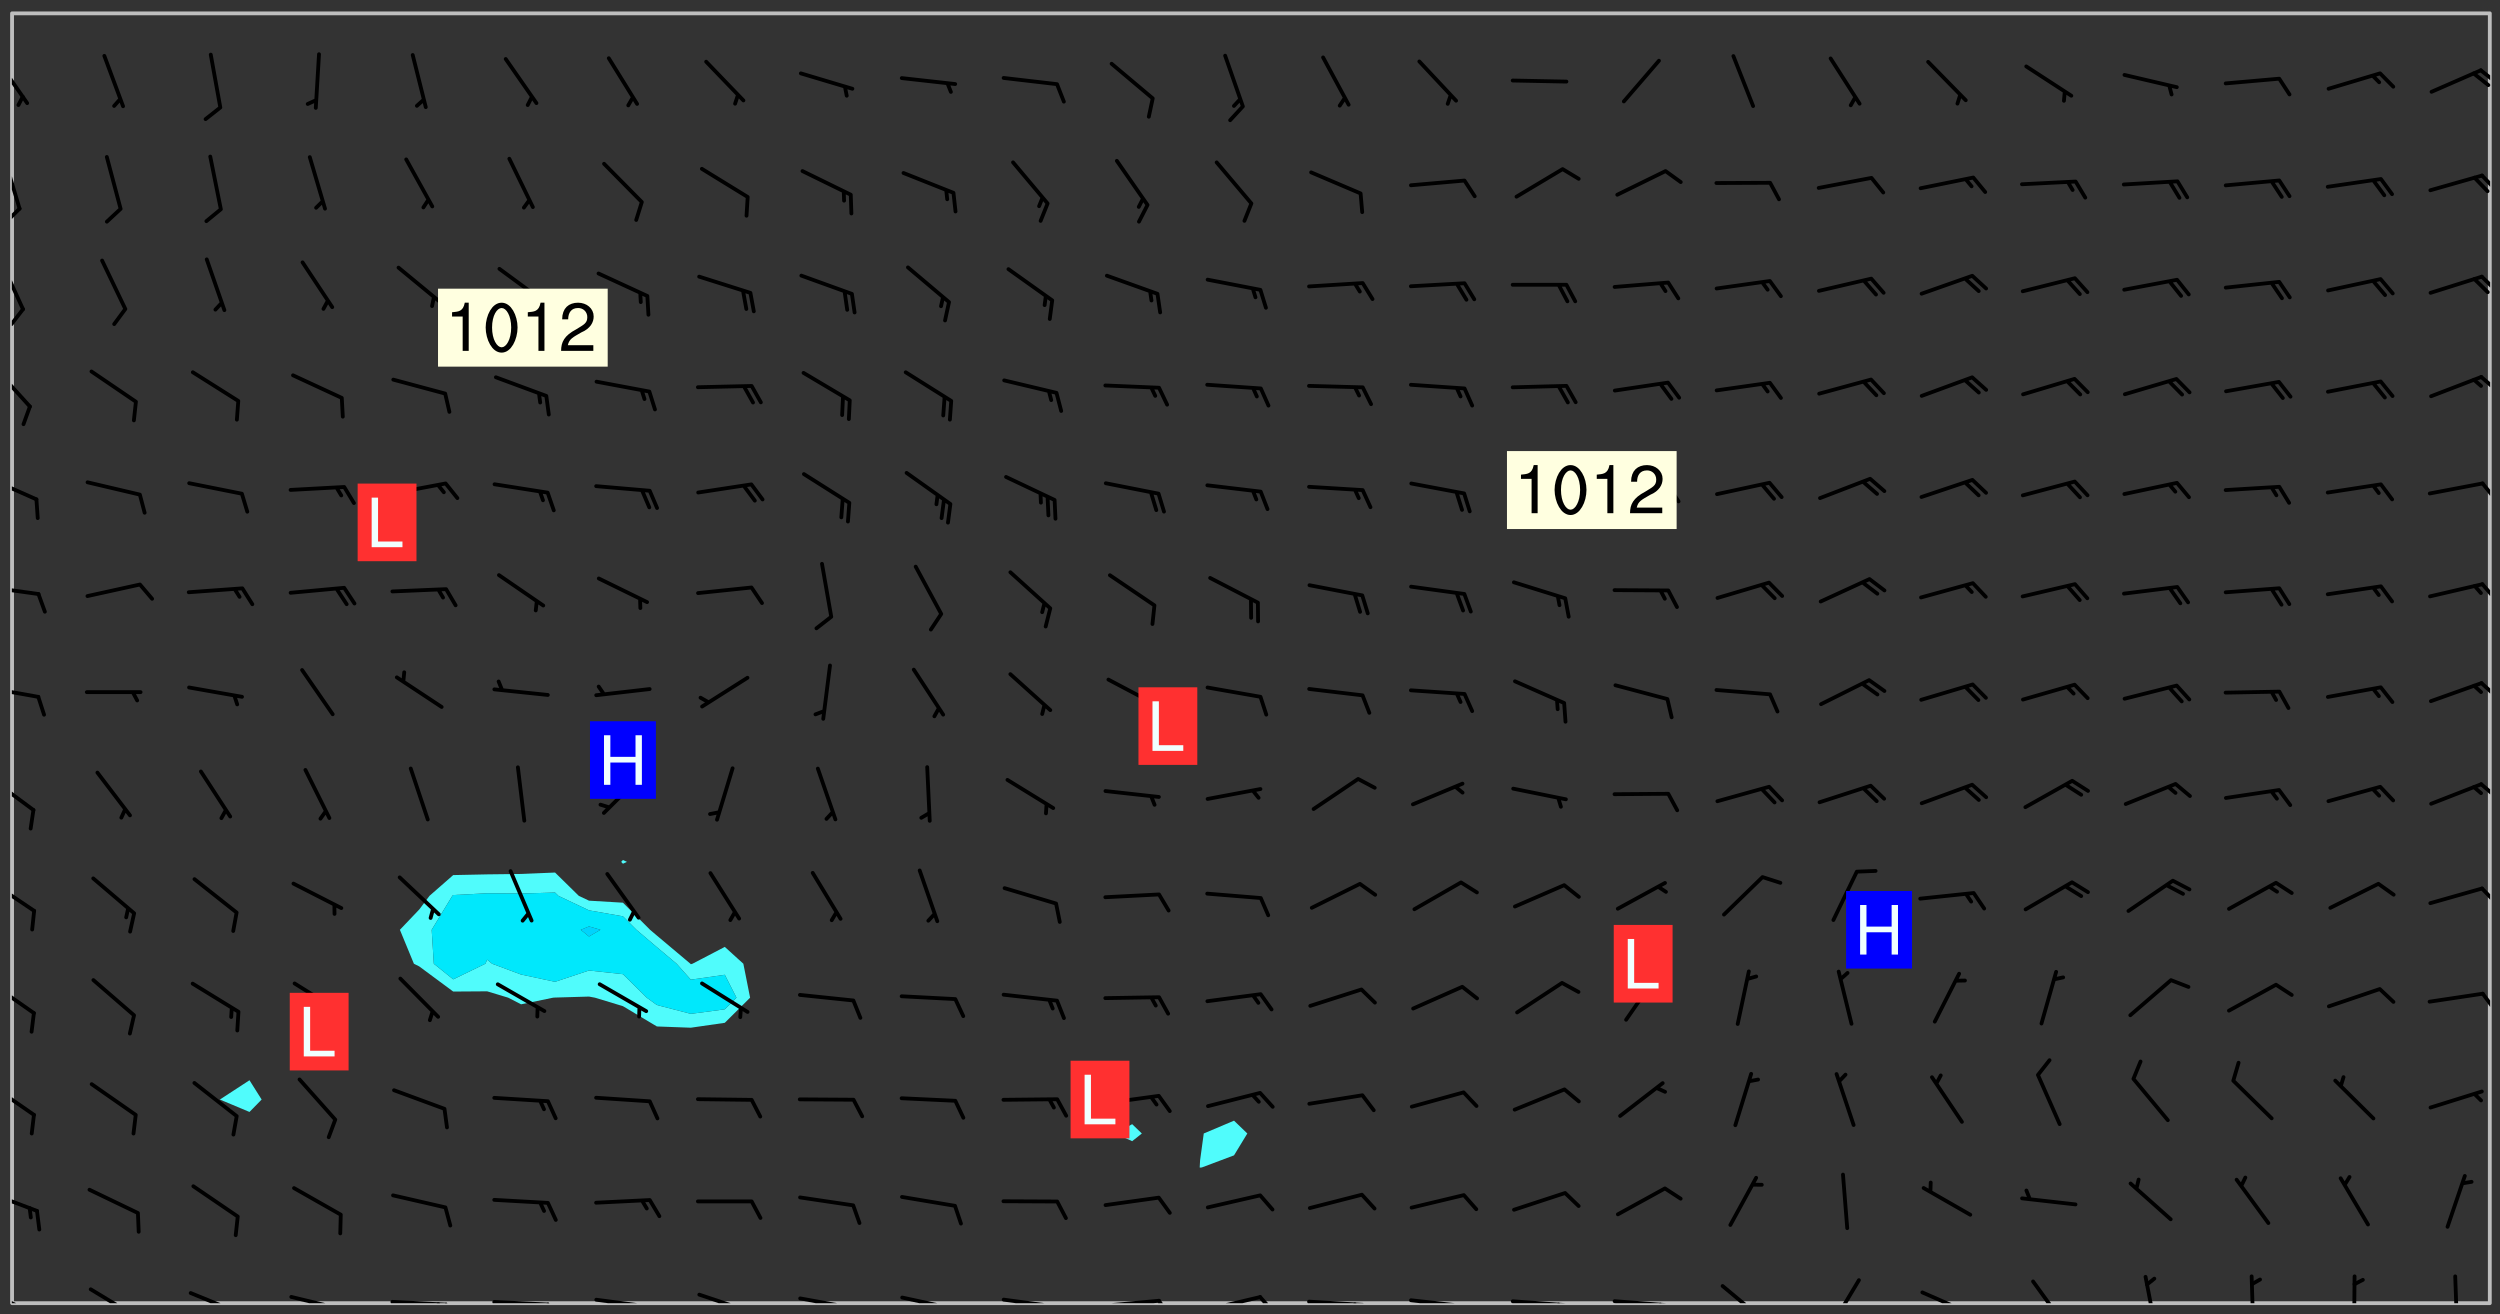 <svg xmlns="http://www.w3.org/2000/svg" role="img" xmlns:xlink="http://www.w3.org/1999/xlink" viewBox="142.45 309.95 326.84 171.84"><rect x="142.45" y="309.95" width="326.84" height="171.84" fill="#333333" stroke="none"/><defs><clipPath id="clip2"><path d="M 144 311.672 L 145 311.672 L 145 480.328 L 144 480.328 Z M 144 311.672"/></clipPath><clipPath id="clip3"><path d="M 144 311.672 L 468 311.672 L 468 480.328 L 144 480.328 Z M 144 311.672"/></clipPath><clipPath id="clip4"><path d="M 467 311.672 L 468 311.672 L 468 480.328 L 467 480.328 Z M 467 311.672"/></clipPath><clipPath id="clip5"><path d="M 144 478 L 148 478 L 148 480.328 L 144 480.328 Z M 144 478"/></clipPath><clipPath id="clip6"><path d="M 154 478 L 161 478 L 161 480.328 L 154 480.328 Z M 154 478"/></clipPath><clipPath id="clip7"><path d="M 167 478 L 175 478 L 175 480.328 L 167 480.328 Z M 167 478"/></clipPath><clipPath id="clip8"><path d="M 180 479 L 188 479 L 188 480.328 L 180 480.328 Z M 180 479"/></clipPath><clipPath id="clip9"><path d="M 187 480 L 189 480 L 189 480.328 L 187 480.328 Z M 187 480"/></clipPath><clipPath id="clip10"><path d="M 186 480 L 187 480 L 187 480.328 L 186 480.328 Z M 186 480"/></clipPath><clipPath id="clip11"><path d="M 193 479 L 202 479 L 202 480.328 L 193 480.328 Z M 193 479"/></clipPath><clipPath id="clip12"><path d="M 200 480 L 203 480 L 203 480.328 L 200 480.328 Z M 200 480"/></clipPath><clipPath id="clip13"><path d="M 199 480 L 201 480 L 201 480.328 L 199 480.328 Z M 199 480"/></clipPath><clipPath id="clip14"><path d="M 206 479 L 215 479 L 215 480.328 L 206 480.328 Z M 206 479"/></clipPath><clipPath id="clip15"><path d="M 213 480 L 216 480 L 216 480.328 L 213 480.328 Z M 213 480"/></clipPath><clipPath id="clip16"><path d="M 220 479 L 228 479 L 228 480.328 L 220 480.328 Z M 220 479"/></clipPath><clipPath id="clip17"><path d="M 227 480 L 229 480 L 229 480.328 L 227 480.328 Z M 227 480"/></clipPath><clipPath id="clip18"><path d="M 233 478 L 241 478 L 241 480.328 L 233 480.328 Z M 233 478"/></clipPath><clipPath id="clip19"><path d="M 246 479 L 255 479 L 255 480.328 L 246 480.328 Z M 246 479"/></clipPath><clipPath id="clip20"><path d="M 253 480 L 255 480 L 255 480.328 L 253 480.328 Z M 253 480"/></clipPath><clipPath id="clip21"><path d="M 260 479 L 268 479 L 268 480.328 L 260 480.328 Z M 260 479"/></clipPath><clipPath id="clip22"><path d="M 267 480 L 269 480 L 269 480.328 L 267 480.328 Z M 267 480"/></clipPath><clipPath id="clip23"><path d="M 273 479 L 281 479 L 281 480.328 L 273 480.328 Z M 273 479"/></clipPath><clipPath id="clip24"><path d="M 280 480 L 282 480 L 282 480.328 L 280 480.328 Z M 280 480"/></clipPath><clipPath id="clip25"><path d="M 286 479 L 295 479 L 295 480.328 L 286 480.328 Z M 286 479"/></clipPath><clipPath id="clip26"><path d="M 293 479 L 296 479 L 296 480.328 L 293 480.328 Z M 293 479"/></clipPath><clipPath id="clip27"><path d="M 300 479 L 308 479 L 308 480.328 L 300 480.328 Z M 300 479"/></clipPath><clipPath id="clip28"><path d="M 306 479 L 310 479 L 310 480.328 L 306 480.328 Z M 306 479"/></clipPath><clipPath id="clip29"><path d="M 313 479 L 321 479 L 321 480.328 L 313 480.328 Z M 313 479"/></clipPath><clipPath id="clip30"><path d="M 319 480 L 321 480 L 321 480.328 L 319 480.328 Z M 319 480"/></clipPath><clipPath id="clip31"><path d="M 326 479 L 335 479 L 335 480.328 L 326 480.328 Z M 326 479"/></clipPath><clipPath id="clip32"><path d="M 332 480 L 334 480 L 334 480.328 L 332 480.328 Z M 332 480"/></clipPath><clipPath id="clip33"><path d="M 339 479 L 348 479 L 348 480.328 L 339 480.328 Z M 339 479"/></clipPath><clipPath id="clip34"><path d="M 345 480 L 347 480 L 347 480.328 L 345 480.328 Z M 345 480"/></clipPath><clipPath id="clip35"><path d="M 353 479 L 361 479 L 361 480.328 L 353 480.328 Z M 353 479"/></clipPath><clipPath id="clip36"><path d="M 359 480 L 361 480 L 361 480.328 L 359 480.328 Z M 359 480"/></clipPath><clipPath id="clip37"><path d="M 367 477 L 374 477 L 374 480.328 L 367 480.328 Z M 367 477"/></clipPath><clipPath id="clip38"><path d="M 381 477 L 386 477 L 386 480.328 L 381 480.328 Z M 381 477"/></clipPath><clipPath id="clip39"><path d="M 393 478 L 401 478 L 401 480.328 L 393 480.328 Z M 393 478"/></clipPath><clipPath id="clip40"><path d="M 407 477 L 413 477 L 413 480.328 L 407 480.328 Z M 407 477"/></clipPath><clipPath id="clip41"><path d="M 422 476 L 425 476 L 425 480.328 L 422 480.328 Z M 422 476"/></clipPath><clipPath id="clip42"><path d="M 436 476 L 438 476 L 438 480.328 L 436 480.328 Z M 436 476"/></clipPath><clipPath id="clip43"><path d="M 449 476 L 451 476 L 451 480.328 L 449 480.328 Z M 449 476"/></clipPath><clipPath id="clip44"><path d="M 463 476 L 464 476 L 464 480.328 L 463 480.328 Z M 463 476"/></clipPath><clipPath id="clip45"><path d="M 144 465 L 148 465 L 148 469 L 144 469 Z M 144 465"/></clipPath><clipPath id="clip46"><path d="M 144 451 L 148 451 L 148 456 L 144 456 Z M 144 451"/></clipPath><clipPath id="clip47"><path d="M 144 438 L 148 438 L 148 443 L 144 443 Z M 144 438"/></clipPath><clipPath id="clip48"><path d="M 466 439 L 468 439 L 468 443 L 466 443 Z M 466 439"/></clipPath><clipPath id="clip49"><path d="M 144 424 L 148 424 L 148 430 L 144 430 Z M 144 424"/></clipPath><clipPath id="clip50"><path d="M 466 425 L 468 425 L 468 429 L 466 429 Z M 466 425"/></clipPath><clipPath id="clip51"><path d="M 144 411 L 148 411 L 148 417 L 144 417 Z M 144 411"/></clipPath><clipPath id="clip52"><path d="M 466 412 L 468 412 L 468 415 L 466 415 Z M 466 412"/></clipPath><clipPath id="clip53"><path d="M 144 399 L 148 399 L 148 402 L 144 402 Z M 144 399"/></clipPath><clipPath id="clip54"><path d="M 466 399 L 468 399 L 468 402 L 466 402 Z M 466 399"/></clipPath><clipPath id="clip55"><path d="M 144 386 L 148 386 L 148 388 L 144 388 Z M 144 386"/></clipPath><clipPath id="clip56"><path d="M 466 386 L 468 386 L 468 389 L 466 389 Z M 466 386"/></clipPath><clipPath id="clip57"><path d="M 144 372 L 148 372 L 148 376 L 144 376 Z M 144 372"/></clipPath><clipPath id="clip58"><path d="M 466 372 L 468 372 L 468 376 L 466 376 Z M 466 372"/></clipPath><clipPath id="clip59"><path d="M 144 357 L 147 357 L 147 364 L 144 364 Z M 144 357"/></clipPath><clipPath id="clip60"><path d="M 466 358 L 468 358 L 468 362 L 466 362 Z M 466 358"/></clipPath><clipPath id="clip61"><path d="M 144 343 L 146 343 L 146 351 L 144 351 Z M 144 343"/></clipPath><clipPath id="clip62"><path d="M 144 350 L 146 350 L 146 353 L 144 353 Z M 144 350"/></clipPath><clipPath id="clip63"><path d="M 466 345 L 468 345 L 468 349 L 466 349 Z M 466 345"/></clipPath><clipPath id="clip64"><path d="M 144 330 L 146 330 L 146 338 L 144 338 Z M 144 330"/></clipPath><clipPath id="clip65"><path d="M 144 336 L 146 336 L 146 340 L 144 340 Z M 144 336"/></clipPath><clipPath id="clip66"><path d="M 466 332 L 468 332 L 468 335 L 466 335 Z M 466 332"/></clipPath><clipPath id="clip67"><path d="M 144 317 L 147 317 L 147 324 L 144 324 Z M 144 317"/></clipPath><clipPath id="clip68"><path d="M 466 318 L 468 318 L 468 321 L 466 321 Z M 466 318"/></clipPath><clipPath id="clip69"><path d="M 465 319 L 468 319 L 468 322 L 465 322 Z M 465 319"/></clipPath><g id="surface578" clip-path="url(#clip1)"><path fill="#fff" fill-opacity="0" fill-rule="evenodd" d="M 0 0 L 1000 0 L 1000 1000 L 0 1000 Z M 0 0"/><path fill="#d3d3d3" fill-opacity="0" fill-rule="evenodd" d="M162.152 355.867L161.918 356.16 161.977 356.395 162.094 356.566 162.27 356.801 162.562 357.148 162.676 357.207 162.793 357.035 162.852 356.801 163.027 356.625 163.492 356.449 164.191 356.449 164.426 356.742 164.715 357.559 164.773 357.734 164.949 357.965 165.301 358.199 166 358.898 166.172 359.074 166.406 359.422 166.641 359.832 166.93 360.414 167.34 360.879 167.57 361.113 167.805 361.289 167.922 361.52 168.098 361.812 168.27 362.977 168.27 363.211 168.328 363.5 168.387 363.617 168.504 363.734 168.852 364.145 168.969 364.316 169.145 364.492 169.32 364.727 169.438 364.898 169.609 365.25 169.668 365.484 169.902 365.891 170.137 365.832 169.961 366.008 169.902 366.938 169.32 366.938 169.086 366.824 168.738 366.938 168.621 367.055 168.562 367.348 168.504 367.523 168.387 367.695 167.922 367.988 167.863 368.223 167.805 368.336 167.805 368.98 167.863 369.152 167.863 369.562 167.922 369.621 167.922 370.027 167.98 370.434 168.098 370.609 168.156 370.668 168.387 371.309 168.328 371.602 168.328 372.301 168.27 372.883 168.27 373.117 168.211 373.348 168.156 373.699 168.156 375.621 168.211 375.738 168.637 375.738 168.27 375.855 168.246 376.207 169.137 377.375 170.879 377.914 172.219 378.273 172.219 378.812 172.309 379.621 172.844 380.336 174.363 380.605 175.254 380.52 175.344 381.684 175.879 381.863 177.039 381.684 179.094 380.699 180.254 380.336 182.133 380.16 183.828 379.98 183.648 380.699 182.133 380.785 180.883 380.875 180.078 381.145 179.004 381.953 179.273 382.672 179.809 383.57 179.629 384.195 179.363 385.004 179.629 386.082 180.254 386.98 181.059 387.16 182.309 386.98 182.043 387.703 182.141 388.207 182.195 388.5 182.195 388.672 182.254 388.965 182.254 389.371 182.43 389.488 182.781 389.605 183.188 389.605 183.48 389.43 183.594 389.312 183.652 389.195 183.77 388.965 183.828 388.789 184.18 388.324 184.41 388.148 184.586 388.09 184.762 388.148 184.82 388.324 184.938 389.312 184.992 389.781 185.051 389.953 185.168 390.188 185.344 390.246 186.16 390.305 186.449 390.305 186.566 390.539 186.625 390.945 186.684 391.297 186.684 392.402 186.801 392.695 186.918 393.043 187.207 393.742 187.383 394.094 187.965 394.848 188.316 395.023 188.488 395.082 188.957 395.316 189.598 395.781 189.945 396.016 190.238 396.191 190.531 396.246 190.762 396.309 191.578 396.656 191.871 396.832 191.984 397.004 192.336 397.355 192.453 397.531 192.977 398.172 192.977 398.461 193.035 398.812 193.035 399.16 193.094 399.512 193.152 399.801 193.27 399.859 193.441 399.918 193.617 399.918 194.199 400.152 194.375 400.27 194.551 400.559 194.727 400.793 194.84 401.027 195.133 401.258 195.25 401.375 195.25 401.785 195.309 401.84 195.598 402.074 195.832 402.191 195.891 402.309 196.008 402.48 196.066 402.598 196.297 402.832 196.355 403.008 196.59 403.066 196.707 403.125 196.59 403.238 196.531 403.355 196.531 403.473 196.414 403.766 196.297 404.055 196.297 404.637 196.473 404.754 196.59 404.812 196.648 404.93 196.766 405.047 196.879 405.105 197.055 405.453 197.113 405.805 197.172 406.211 197.172 406.387 197.113 406.562 196.996 407.262 196.996 407.434 197.113 407.609 197.406 407.902 197.812 407.902 197.988 408.02 198.105 408.191 198.223 408.484 198.223 408.719 197.695 408.719 197.465 408.484 197.23 408.484 197.055 408.543 196.996 409.242 197.055 409.59 197.172 409.766 197.348 410.176 197.465 410.406 197.754 410.875 197.93 410.93 198.453 410.93 198.688 410.988 199.445 411.629 199.504 411.922 199.504 412.156 199.562 412.215 199.793 412.562 199.793 412.914 199.676 413.086 199.676 413.379 199.969 413.668 200.262 413.844 200.434 413.902 200.727 414.078 201.02 414.195 201.602 414.602 201.891 414.836 202.184 415.012 202.402 415.172 202.418 415.184 202.648 415.359 203.289 415.883 203.465 416.117 203.582 416.293 203.758 416.469 203.871 416.641 203.871 417.281 203.988 417.457 204.457 417.574 205.039 417.691 205.273 417.75 205.504 417.863 205.797 417.98 205.91 418.039 206.496 418.391 206.785 418.562 206.961 418.625 207.137 418.68 207.312 418.738 208.012 419.09 208.301 419.266 208.535 419.32 208.824 419.496 209.059 419.613 209.699 420.02 209.992 420.137 210.164 420.195 210.398 420.254 210.809 420.312 211.039 420.371 211.273 420.488 211.332 420.66 210.922 420.836 211.391 420.895 211.449 421.188 211.562 421.422 211.738 421.477 211.973 421.535 212.148 421.594 212.555 421.711 213.195 421.945 213.312 422.117 213.371 422.352 213.371 422.527 213.312 422.645 213.254 423.051 213.488 423.285 213.605 423.344 213.953 423.461 214.594 423.691 214.77 423.809 215.059 423.926 215.234 424.102 215.469 424.566 216.051 425.672 216.227 425.848 216.574 426.023 216.75 426.141 217.102 426.258 218.148 426.781 218.383 426.84 218.848 426.953 219.141 427.012 219.605 427.188 220.363 427.77 220.598 428.004 220.945 428.469 221.121 428.645 221.41 428.879 222.227 429.578 222.52 429.754 222.809 430.043 223.102 430.219 223.395 430.508 224.09 431.148 224.266 431.324 224.559 431.559 224.848 431.793 225.316 432.082 225.957 432.664 226.305 432.898 226.539 433.191 226.887 433.539 227.238 434.004 228.172 434.996 228.52 435.402 228.637 435.578 228.871 435.637 228.984 435.754 229.629 435.93 229.859 436.043 230.094 436.102 230.387 436.277 230.617 436.395 231.551 437.094 231.957 437.5 232.191 437.676 232.598 437.852 232.832 437.969 233.648 438.316 233.996 438.551 234.23 438.668 234.523 438.957 234.754 439.074 235.512 439.426 235.863 439.598 236.094 439.656 236.387 439.773 236.621 439.832 237.492 440.008 238.309 440.008 238.777 440.238 238.949 440.297 239.824 440.996 240.289 441.113 240.582 441.172 240.758 441.23 240.988 441.289 241.457 441.348 241.805 441.406 242.156 441.465 242.562 441.523 242.855 441.523 243.027 441.582 243.027 441.812 243.203 441.988 243.496 441.988 243.844 442.047 244.195 442.105 244.895 442.223 245.535 442.223 246 441.988 246.293 441.812 246.465 441.695 246.875 441.523 247.164 441.348 248.098 440.883 248.566 440.59 249.09 440.297 249.555 440.125 250.02 439.949 251.07 439.484 251.359 439.367 251.77 439.25 252.059 439.133 252.586 438.957 254.102 438.258 254.684 437.91 254.973 437.852 255.266 437.793 255.613 437.676 256.488 437.445 256.84 437.328 256.953 437.328 257.188 437.27 258.062 437.035 258.297 436.977 259.109 436.977 259.461 436.918 260.277 436.801 260.449 436.742 260.801 436.688 261.094 436.629 261.324 436.57 262.141 436.395 262.316 436.336 262.664 436.336 262.898 436.277 263.363 436.16 264.121 435.988 264.355 435.93 264.703 435.93 265.113 435.812 265.402 435.754 266.688 435.695 266.977 435.695 267.387 435.637 267.617 435.578 267.793 435.578 268.668 435.461 269.074 435.461 269.484 435.344 269.832 435.344 270.184 435.23 271.055 435.172 272.805 435.172 273.852 435.461 274.262 435.578 274.551 435.695 274.902 435.812 275.191 435.93 276.242 436.102 276.531 436.16 276.824 436.16 277.117 436.219 277.289 436.277 277.699 436.336 277.871 436.395 277.988 436.453 278.105 436.453 278.223 436.512 278.574 436.57 278.688 436.57 279.098 436.637 281.02 437.031 282.945 437.426 284.465 437.875 286.16 438.594 288.305 439.398 289.91 438.68 291.34 437.875 292.5 436.797 293.75 436.348 296.785 435.629 298.66 435.27 300.805 433.922 303.039 432.668 305.539 431.41 307.234 430.961 309.02 430.781 310.18 430.512 310.805 431.051 312.145 430.781 312.859 429.793 313.844 428.449 314.289 428.27 315.094 427.91 316.969 427.371 318.754 426.922 320.004 426.652 321.164 426.562 322.863 426.473 324.824 426.203 326.074 426.113 326.613 426.113 327.238 426.023 328.129 426.023 330.273 425.844 332.684 425.664 335.273 425.574 336.969 425.754 338.578 425.844 340.008 426.203 341.168 426.922 343.043 427.91 344.203 429.438 344.469 430.152 345.098 430.242 345.453 431.141 345.988 431.68 346.523 433.207 347.598 433.566 348.133 433.566 347.328 434.102 347.418 435.809 348.133 438.504 349.023 439.309 349.918 440.297 350.633 441.555 352.418 442.094 353.938 441.914 354.293 443.258 355.902 442.453 356.883 441.914 357.152 442.184 357.469 441.969 357.688 441.824 358.488 442.273 358.938 441.914 359.293 441.914 359.828 441.645 360.367 440.926 360.902 440.656 361.527 439.668 362.688 440.117 363.527 440.488 364.922 441.105 366.617 440.926 368.223 440.926 370.008 441.016 370.188 439.309 370.723 437.965 371.527 438.234 372.02 439.082 372.422 439.488 372.332 440.027 372.332 440.387 373.047 440.836 373.758 440.566 375.188 440.566 375.547 441.555 375.992 442.812 376.707 444.156 377.957 444.785 379.652 445.414 380.367 445.234 380.547 444.695 381.527 444.605 381.977 444.965 382.062 446.223 381.797 446.852 381.262 447.031 381.262 447.57 381.977 448.555 382.242 449.094 383.227 450.082 384.027 451.16 383.762 451.52 383.672 452.418 383.047 454.75 382.691 456.816 382.602 458.609 382.422 459.328 382.332 459.867 382.332 461.305 381.352 463.188 380.992 464.895 380.457 465.793 379.652 466.961 379.387 467.5 381.441 468.754 381.527 469.113 381.172 469.652 381.082 469.473 381.082 470.281 381.172 471.719 380.727 472.434 379.652 472.527 379.387 473.242 379.922 474.141 380.727 474.859 381.887 475.668 383.227 475.938 383.672 476.297 383.316 476.746 381.527 476.656 380.277 476.207 379.562 475.488 378.938 475.398 378.762 478.988 378.574 480.297 467.934 480.297 467.934 311.703 412.664 311.703 412.664 360.785 413.426 360.91 416.715 361.453 418.738 364.289 418.738 367.043 421.09 367.375 423.438 367.707 427.488 367.707 426.109 371.867 424.086 372.574 422.062 373.277 421.52 373.621 418.926 375.238 418.738 375.355 416.715 373.277 415.984 370.535 413.312 368.457 411.938 364.957 411.871 364.875 409.914 362.203 412.664 360.785 412.664 311.703 294.422 311.703 294.422 403.117 294.539 403.148 294.672 403.16 294.746 403.234 294.852 403.281 294.941 403.34 295.027 403.398 295.117 403.457 295.414 403.754 295.473 403.844 295.504 403.961 295.531 404.078 295.547 404.215 295.516 404.332 295.457 404.422 295.398 404.508 295.355 404.613 295.309 404.715 295.281 404.836 295.281 404.98 295.457 405.25 295.605 405.398 295.68 405.484 295.754 405.559 295.797 405.664 295.859 405.754 295.918 405.84 295.961 405.945 296.02 406.035 296.066 406.137 296.109 406.242 296.168 406.328 296.285 406.508 296.359 406.582 296.422 406.668 296.48 406.758 296.523 406.863 296.582 406.953 296.641 407.039 296.703 407.129 296.762 407.219 296.805 407.32 296.922 407.5 296.996 407.574 297.055 407.66 297.129 407.734 297.219 407.793 297.324 407.84 297.473 407.84 297.605 407.824 297.738 407.84 297.84 407.793 297.914 407.719 297.961 407.617 297.945 407.484 297.945 407.336 297.898 407.23 297.871 407.113 297.824 407.012 297.797 406.891 297.754 406.789 297.691 406.699 297.648 406.598 297.605 406.492 297.574 406.375 297.559 406.242 297.547 406.105 297.633 406.047 297.691 405.961 297.812 405.93 297.855 406.035 297.871 406.168 297.871 406.285 297.93 406.387 297.988 406.477 298.078 406.535 298.227 406.684 298.285 406.773 298.328 406.879 298.316 406.98 298.402 407.039 298.508 407.086 298.594 407.145 298.684 407.203 298.758 407.277 298.641 407.305 298.535 407.352 298.449 407.41 298.375 407.484 298.316 407.574 298.254 407.66 298.227 407.781 298.18 407.883 298.137 407.988 298.105 408.105 298.094 408.238 298.078 408.371 298.078 408.52 298.105 408.637 298.152 408.742 298.195 408.844 298.254 408.934 298.328 409.008 298.418 409.066 298.492 409.141 298.582 409.199 298.641 409.289 298.684 409.395 298.73 409.496 298.848 409.527 298.98 409.543 299.129 409.543 299.246 409.512 299.352 409.555 299.395 409.66 299.441 409.762 299.469 409.883 299.5 410 299.527 410.117 299.559 410.238 299.586 410.355 299.691 410.398 299.793 410.445 299.926 410.43 300.074 410.578 300.137 410.664 300.211 410.738 300.281 410.812 300.371 410.875 300.477 410.918 300.578 410.961 300.695 410.992 300.832 411.008 300.949 410.977 301.023 410.902 301.051 410.785 301.039 410.652 301.008 410.531 300.98 410.414 301.023 410.309 301.141 410.309 301.23 410.371 301.348 410.398 301.496 410.398 301.629 410.414 301.777 410.414 301.91 410.43 302.043 410.414 302.191 410.414 302.324 410.398 302.457 410.387 302.594 410.398 302.711 410.371 302.844 410.355 303.035 410.297 302.977 410.473 302.961 410.605 302.934 410.727 302.918 410.859 302.859 410.945 302.727 410.961 302.621 411.008 302.516 411.051 302.398 411.082 302.281 411.109 302.016 411.141 301.867 411.141 301.734 411.156 301.66 411.23 301.719 411.316 301.867 411.465 301.984 411.645 302.059 411.715 302.148 411.777 302.238 411.836 302.324 411.895 302.414 411.953 302.516 411.996 302.621 412.059 302.727 412.102 302.812 412.16 302.918 412.207 303.02 412.25 303.199 412.367 303.258 412.457 303.215 412.559 303.168 412.664 303.184 412.797 303.406 413.02 303.465 413.109 303.508 413.211 303.539 413.332 303.582 413.434 303.598 413.566 303.629 413.684 303.641 413.82 303.672 413.938 303.82 414.086 303.922 414.129 304.027 414.172 304.145 414.203 304.277 414.219 304.414 414.234 304.531 414.234 304.648 414.203 304.738 414.145 304.781 414.039 304.828 413.938 304.871 413.832 304.902 413.715 304.914 413.582 304.914 413.434 304.902 413.301 304.887 413.168 304.855 413.051 304.812 412.945 304.766 412.84 304.723 412.738 304.68 412.633 304.664 412.5 304.68 412.367 304.707 412.25 304.738 412.133 304.766 412.012 304.812 411.91 304.902 411.852 304.988 411.789 305.062 411.715 305.152 411.656 305.375 411.434 305.434 411.348 305.508 411.273 305.625 411.094 305.684 411.008 305.684 410.859 305.609 410.785 305.508 410.738 305.402 410.695 305.301 410.652 305.242 410.562 305.195 410.457 305.168 410.34 305.258 410.281 305.375 410.25 305.477 410.207 305.656 410.09 305.805 409.941 305.816 409.809 305.805 409.703 305.715 409.645 305.582 409.66 305.434 409.66 305.301 409.676 305.168 409.66 305.047 409.629 304.961 409.57 304.887 409.496 304.828 409.406 304.766 409.32 304.648 409.141 304.59 409.055 304.621 408.934 304.707 408.875 304.828 408.844 304.887 408.758 304.887 408.637 304.855 408.52 304.797 408.43 304.738 408.344 304.691 408.238 304.664 408.121 304.648 407.988 304.707 407.898 304.781 407.824 304.871 407.766 304.988 407.586 305.062 407.512 305.121 407.426 305.27 407.277 305.391 407.246 305.523 407.23 305.656 407.246 305.73 407.32 305.773 407.426 305.789 407.559 305.758 407.676 305.641 407.707 305.508 407.719 305.359 407.867 305.316 407.973 305.27 408.074 305.242 408.195 305.211 408.312 305.211 408.461 305.242 408.578 305.285 408.684 305.344 408.773 305.418 408.844 305.492 408.918 305.609 408.949 305.73 408.977 305.848 408.949 305.98 408.934 306.098 408.934 306.188 408.992 306.262 409.066 306.309 409.172 306.367 409.258 306.469 409.305 306.602 409.32 306.707 409.363 306.793 409.422 306.781 409.527 306.707 409.602 306.527 409.719 306.469 409.809 306.379 409.867 306.309 409.941 306.234 410.016 306.172 410.105 306.145 410.223 306.129 410.355 306.145 410.488 306.129 410.621 306.129 410.77 306.145 410.902 306.172 411.02 306.203 411.141 306.277 411.215 306.367 411.273 306.453 411.332 306.543 411.391 306.66 411.422 306.66 411.508 306.559 411.555 306.469 411.613 306.203 411.645 306.086 411.672 305.938 411.672 305.832 411.715 305.73 411.762 305.672 411.852 305.609 412.086 305.598 412.219 305.566 412.34 305.551 412.473 305.551 412.766 305.539 412.898 305.551 413.035 305.566 413.168 305.699 413.184 305.832 413.195 305.953 413.227 306.039 413.285 306.113 413.359 306.16 413.465 306.203 413.566 306.219 413.699 306.219 414.145 306.203 414.277 306.203 414.723 306.234 414.988 306.262 415.105 306.277 415.238 306.309 415.355 306.395 415.566 306.426 415.832 306.426 415.98 306.395 416.098 306.367 416.215 306.336 416.336 306.309 416.453 306.277 416.57 306.246 416.691 306.234 416.824 306.219 416.957 306.309 417.016 306.426 416.984 306.527 417 306.574 417.105 306.543 417.371 306.543 417.812 306.5 417.918 306.453 418.023 306.41 418.125 306.367 418.23 306.309 418.316 306.277 418.438 306.234 418.555 306.203 418.672 306.188 418.805 306.203 418.938 306.262 419.027 306.367 419.074 306.453 419.133 306.512 419.219 306.5 419.355 306.469 419.473 306.426 419.574 306.426 420.02 306.41 420.152 306.41 420.301 306.379 420.418 306.336 420.523 306.309 420.641 306.262 420.746 306.219 420.848 306.188 420.969 306.16 421.086 306.129 421.219 306.098 421.336 306.07 421.453 306.027 421.559 305.996 421.676 305.965 421.797 305.953 421.93 305.938 422.062 305.938 422.359 305.965 422.477 305.965 422.625 306.012 423.023 306.039 423.141 306.098 423.23 306.219 423.262 306.367 423.262 306.5 423.246 306.559 423.336 306.559 423.453 306.5 423.543 306.41 423.602 306.309 423.645 306.203 423.691 306.113 423.75 306.027 423.809 305.891 423.824 305.773 423.793 305.641 423.777 305.539 423.824 305.477 423.91 305.465 424.047 305.449 424.18 305.418 424.297 305.391 424.414 305.375 424.547 305.344 424.668 305.344 424.965 305.359 425.098 305.391 425.215 305.391 425.363 305.402 425.496 305.402 425.645 305.375 425.762 305.328 425.863 305.301 425.984 305.27 426.102 305.211 426.191 305.137 426.266 305.035 426.309 304.93 426.355 304.812 426.383 304.691 426.414 304.59 426.367 304.648 426.281 304.754 426.234 304.781 426.117 304.812 426 304.84 425.879 304.871 425.762 304.871 425.613 304.887 425.48 304.855 425.363 304.812 425.258 304.707 425.273 304.633 425.348 304.531 425.391 304.441 425.453 304.367 425.527 304.324 425.629 304.309 425.762 304.277 425.879 304.25 426 304.219 426.117 304.191 426.234 304.16 426.355 304.133 426.473 304.102 426.59 304.059 426.695 303.969 426.754 303.879 426.754 303.762 426.723 303.73 426.637 303.746 426.5 303.715 426.383 303.715 426.234 303.703 426.102 303.703 425.953 303.641 425.719 303.613 425.598 303.57 425.496 303.523 425.391 303.465 425.305 303.406 425.215 303.363 425.109 303.301 425.023 303.152 424.875 303.082 424.801 302.977 424.754 302.871 424.711 302.77 424.668 302.473 424.371 302.383 424.297 302.297 424.238 302.191 424.195 302.102 424.133 302.016 424.074 301.91 424.031 301.82 423.973 301.734 423.91 301.66 423.84 301.555 423.793 301.469 423.734 301.363 423.691 301.273 423.629 301.172 423.586 301.066 423.543 300.98 423.484 300.875 423.438 300.77 423.395 300.668 423.348 300.578 423.289 300.477 423.246 300.371 423.203 300.281 423.141 300.164 423.113 300.031 423.098 299.898 423.113 299.75 423.113 299.617 423.129 299.5 423.098 299.41 423.039 299.336 422.965 299.246 422.906 299.145 422.859 298.996 422.859 298.875 422.832 298.773 422.789 298.699 422.715 298.582 422.535 298.492 422.477 298.391 422.434 298.301 422.371 298.195 422.328 298.105 422.27 298.02 422.211 297.914 422.164 297.855 422.078 297.797 421.988 297.754 421.883 297.707 421.781 297.633 421.707 297.547 421.648 297.473 421.574 297.383 421.516 297.16 421.293 297.117 421.188 297.086 420.922 297.191 420.879 297.336 420.879 297.441 420.922 297.516 420.996 297.605 421.055 297.691 421.113 297.797 421.16 297.887 421.219 298.035 421.367 298.105 421.441 298.254 421.59 298.316 421.676 298.391 421.75 298.477 421.809 298.551 421.883 298.641 421.945 298.73 422.004 298.816 422.062 299.086 422.238 299.188 422.285 299.293 422.328 299.395 422.371 299.441 422.297 299.5 422.211 299.574 422.137 299.645 422.062 299.75 422.105 299.824 422.18 299.883 422.27 299.926 422.371 299.973 422.477 300.016 422.582 300.137 422.609 300.254 422.582 300.328 422.492 300.371 422.387 300.43 422.297 300.504 422.223 300.609 422.18 300.727 422.152 300.859 422.164 300.949 422.223 301.098 422.371 301.156 422.461 301.199 422.566 301.246 422.668 301.289 422.773 301.332 422.875 301.438 422.922 301.543 422.965 301.676 422.98 301.762 422.922 301.82 422.832 301.895 422.758 302 422.715 302.117 422.742 302.223 422.789 302.324 422.832 302.43 422.875 302.531 422.922 302.711 423.039 302.711 423.156 302.695 423.289 302.711 423.422 302.727 423.559 302.785 423.645 302.887 423.691 303.008 423.719 303.125 423.75 303.273 423.75 303.391 423.719 303.449 423.629 303.629 423.512 303.688 423.422 303.762 423.348 303.82 423.262 303.938 423.082 304.117 422.965 304.234 422.996 304.324 423.055 304.367 423.129 304.352 423.262 304.352 423.379 304.441 423.438 304.59 423.438 304.723 423.422 304.855 423.41 305.121 423.379 305.227 423.336 305.344 423.305 305.465 423.277 305.539 423.203 305.609 423.129 305.672 423.039 305.656 422.934 305.609 422.832 305.508 422.789 305.402 422.773 305.285 422.801 305.02 422.832 304.871 422.832 304.797 422.758 304.707 422.699 304.59 422.668 304.473 422.641 304.34 422.625 304.191 422.625 304.059 422.641 303.762 422.641 303.656 422.594 303.508 422.445 303.465 422.344 303.406 422.254 303.629 422.031 303.715 421.973 303.82 421.93 303.938 421.898 304.07 421.883 304.203 421.898 304.34 421.914 304.441 421.957 304.574 421.945 304.664 421.883 304.766 421.84 304.828 421.75 304.781 421.648 304.691 421.59 304.574 421.559 304.473 421.516 304.414 421.426 304.352 421.336 304.352 421.219 304.367 421.086 304.473 421.039 304.547 420.969 304.547 420.848 304.457 420.789 304.426 420.672 304.516 420.613 304.59 420.539 304.633 420.434 304.691 420.344 304.738 420.242 304.754 420.109 304.754 419.961 304.707 419.855 304.664 419.754 304.574 419.695 304.441 419.68 304.34 419.637 304.203 419.621 304.086 419.59 303.641 419.59 303.508 419.574 303.375 419.562 303.242 419.547 303.125 419.516 302.977 419.516 302.844 419.5 302.711 419.488 302.445 419.457 302.324 419.414 302.238 419.355 302.164 419.281 302.164 419.133 302.176 419 302.281 418.953 302.383 418.91 302.516 418.895 302.668 418.895 302.801 418.879 303.094 418.879 303.215 418.91 303.316 418.953 303.406 419.012 303.641 419.074 303.762 419.027 303.852 418.969 303.953 418.926 304.086 418.91 304.191 418.953 304.293 419 304.426 419.012 304.547 418.984 304.691 418.984 304.812 418.953 304.93 418.926 305.035 418.879 305.109 418.805 305.195 418.746 305.344 418.598 305.402 418.512 305.449 418.406 305.477 418.289 305.492 418.184 305.391 418.141 305.301 418.082 305.184 418.051 305.078 418.008 304.988 417.945 304.914 417.859 304.84 417.785 304.738 417.742 304.633 417.695 304.531 417.652 304.473 417.562 304.426 417.461 304.34 417.25 304.277 417.164 304.219 417.074 304.145 417 304.059 416.941 303.789 416.941 303.672 416.973 303.582 417.031 303.48 417.074 303.348 417.09 303.242 417.074 303.215 416.957 303.152 416.867 303.035 416.836 302.934 416.793 302.785 416.645 302.754 416.527 302.738 416.422 302.812 416.348 302.992 416.23 303.109 416.203 303.227 416.172 303.363 416.188 303.465 416.23 303.57 416.273 303.672 416.32 303.777 416.363 303.895 416.395 304.027 416.41 304.145 416.438 304.277 416.453 304.383 416.438 304.473 416.379 304.398 416.305 304.293 416.262 304.219 416.188 304.145 416.098 303.996 415.949 303.91 415.891 303.82 415.832 303.746 415.758 303.656 415.699 303.555 415.652 303.434 415.625 303.332 415.578 303.227 415.535 303.109 415.504 303.008 415.461 302.887 415.43 302.738 415.43 302.621 415.461 302.516 415.504 302.43 415.566 302.25 415.684 302.164 415.742 302.074 415.801 301.969 415.848 301.883 415.906 301.777 415.949 301.676 415.992 301.57 416.039 301.496 416.113 301.438 416.203 301.379 416.289 301.332 416.395 301.273 416.48 301.199 416.555 301.066 416.543 300.949 416.512 300.832 416.512 300.758 416.586 300.668 416.645 300.594 416.719 300.504 416.777 300.418 416.836 300.312 416.883 300.211 416.926 300.074 416.941 299.973 416.898 299.824 416.75 299.719 416.703 299.633 416.703 299.527 416.75 299.426 416.793 299.305 416.824 299.188 416.793 299.113 416.719 299.113 416.602 299.145 416.48 299.219 416.41 299.277 416.32 299.352 416.246 299.469 416.215 299.574 416.172 299.867 416.172 300 416.156 300.137 416.141 300.238 416.098 300.328 416.039 300.43 415.992 300.52 415.934 300.652 415.922 300.742 415.98 300.875 415.992 300.965 415.934 301.051 415.875 301.156 415.832 301.246 415.773 301.332 415.711 301.422 415.652 301.57 415.504 301.629 415.418 301.688 415.328 301.793 415.285 301.926 415.27 302.043 415.297 302.164 415.328 302.223 415.27 302.281 415.18 302.312 414.914 302.34 414.797 302.445 414.809 302.578 414.824 302.68 414.781 302.77 414.723 302.828 414.633 302.902 414.559 302.961 414.469 303.008 414.367 303.02 414.234 303.008 414.102 302.961 413.996 302.812 413.848 302.754 413.758 302.695 413.672 302.652 413.566 302.652 413.121 302.668 412.988 302.668 412.84 302.68 412.707 302.621 412.648 302.531 412.707 302.43 412.664 302.25 412.547 302.164 412.488 302.102 412.398 302.043 412.309 301.969 412.234 301.883 412.176 301.762 412.207 301.66 412.219 301.555 412.266 301.469 412.324 301.363 412.367 301.215 412.516 301.125 412.574 301.039 412.633 300.949 412.695 300.844 412.738 300.711 412.754 300.711 412.633 300.816 412.59 300.934 412.559 301.008 412.488 301.051 412.383 301.051 412.234 301.023 412.117 300.875 411.969 300.742 411.953 300.594 411.953 300.477 411.984 300.371 412.027 300.27 412.07 300.18 412.133 300.062 412.16 299.988 412.086 300 411.953 299.957 411.852 299.914 411.746 299.824 411.688 299.707 411.715 299.586 411.746 299.469 411.777 299.367 411.82 299.246 411.852 299.145 411.895 299.039 411.938 298.949 411.996 298.848 412.012 298.848 411.895 298.863 411.762 298.805 411.672 298.73 411.715 298.582 411.863 298.523 411.953 298.449 412.027 298.402 412.133 298.359 412.234 298.285 412.309 298.227 412.398 298.152 412.473 298.094 412.559 298.02 412.633 297.93 412.695 297.855 412.766 297.781 412.84 297.68 412.855 297.547 412.871 297.441 412.828 297.441 412.707 297.59 412.559 297.633 412.457 297.691 412.367 297.738 412.266 297.781 412.16 297.84 412.07 297.871 411.953 297.914 411.852 297.945 411.73 297.973 411.613 298.02 411.508 298.062 411.406 298.105 411.301 298.18 411.23 298.27 411.168 298.359 411.109 298.461 411.066 298.758 411.066 299.023 411.035 299.129 410.992 299.055 410.918 298.938 410.887 298.832 410.844 298.742 410.785 298.641 410.738 298.551 410.68 298.449 410.637 298.344 410.594 298.254 410.531 298.168 410.473 298.062 410.43 297.961 410.387 297.84 410.355 297.723 410.324 297.621 410.281 297.5 410.25 297.398 410.207 297.309 410.148 297.266 410.043 297.25 409.91 297.352 409.867 297.484 409.852 297.621 409.867 297.754 409.852 297.855 409.809 297.914 409.719 297.93 409.613 297.84 409.555 297.766 409.48 297.664 409.438 297.574 409.379 297.426 409.23 297.383 409.125 297.367 408.992 297.367 408.699 297.309 408.609 297.219 408.551 297.145 408.477 297.102 408.371 297.07 408.254 297.012 408.164 296.938 408.09 296.82 408.062 296.746 407.988 296.656 407.93 296.566 407.867 296.48 407.809 296.406 407.734 296.348 407.648 296.301 407.543 296.215 407.484 296.066 407.336 295.871 407.277 295.738 407.293 295.637 407.336 295.562 407.41 295.516 407.512 295.473 407.617 295.414 407.707 295.355 407.793 295.059 408.09 294.969 408.148 294.883 408.148 294.82 408.062 294.777 407.957 294.809 407.84 294.867 407.75 294.895 407.633 294.883 407.5 294.793 407.438 294.688 407.484 294.57 407.512 294.453 407.543 294.184 407.719 294.082 407.766 293.965 407.793 293.859 407.84 293.77 407.898 293.668 407.941 293.609 407.855 293.562 407.75 293.578 407.617 293.625 407.512 293.695 407.438 293.77 407.367 293.828 407.277 293.828 407.129 293.785 407.023 293.547 407.023 293.445 407.07 293.414 407.188 293.387 407.305 293.355 407.426 293.281 407.469 293.148 407.484 293.074 407.438 293.031 407.336 292.988 407.23 292.941 407.129 292.898 407.023 292.777 407.055 292.676 407.098 292.543 407.113 292.426 407.145 292.32 407.188 292.23 407.246 292.129 407.293 292.008 407.32 291.875 407.336 291.773 407.293 291.715 407.203 291.668 407.098 291.625 406.996 291.582 406.891 291.582 406.773 291.641 406.684 291.727 406.625 291.906 406.508 292.008 406.461 292.113 406.418 292.219 406.359 292.32 406.316 292.41 406.254 292.512 406.211 292.617 406.152 292.719 406.105 292.809 406.047 292.914 406.004 293.016 405.961 293.105 405.898 293.207 405.855 293.344 405.84 293.461 405.871 293.562 405.914 293.684 405.945 293.785 405.988 293.891 406.035 293.992 406.078 294.098 406.121 294.199 406.168 294.305 406.211 294.406 406.254 294.512 406.301 294.598 406.359 294.703 406.402 294.82 406.434 294.926 406.477 295.027 406.523 295.117 406.582 295.223 406.625 295.324 406.668 295.43 406.715 295.547 406.742 295.648 406.789 295.77 406.816 295.918 406.816 296.004 406.758 296.02 406.656 296.078 406.566 296.051 406.449 295.977 406.375 295.859 406.195 295.785 406.121 295.695 406.047 295.516 405.93 295.43 405.871 295.324 405.828 295.223 405.781 294.953 405.605 294.895 405.516 294.82 405.441 294.762 405.352 294.719 405.25 294.688 405.133 294.672 404.996 294.672 404.434 294.66 404.301 294.645 404.168 294.613 404.051 294.598 403.918 294.586 403.785 294.555 403.664 294.332 403.441 294.273 403.355 294.258 403.25 294.289 403.133 294.422 403.117 294.422 311.703 172.992 311.703 172.992 313.156 172.934 313.391 172.582 314.441 172.41 314.965 172.293 315.312 172.117 315.723 172 315.895 171.766 316.188 171.535 316.246 171.184 316.246 171.066 316.305 170.836 316.711 170.836 317.004 170.953 317.18 171.184 317.41 171.301 317.645 171.941 318.402 172.234 318.867 172.41 319.102 172.641 319.453 172.875 319.801 173.516 320.617 173.691 321.082 173.863 321.492 173.98 322.188 174.156 322.656 174.273 324.055 174.332 324.52 174.332 325.395 174.449 326.441 174.449 331.223 174.391 331.688 174.039 332.969 173.863 333.492 173.75 333.902 173.398 334.832 172.934 336 172.699 336.582 172.582 336.758 172.41 337.105 172.234 337.512 171.883 338.328 171.824 338.621 171.711 338.914 171.594 339.203 171.535 339.379 171.418 340.254 171.359 340.66 171.301 340.777 171.242 340.953 171.184 341.125 170.953 341.652 170.836 341.824 170.836 342.059 170.719 342.293 170.66 342.465 170.484 343.051 170.484 343.34 170.426 343.516 170.426 343.809 170.367 343.922 170.309 344.449 170.309 344.621 170.254 344.855 170.254 347.477 170.078 348.293 169.961 348.469 169.785 348.703 169.668 348.875 169.555 349.109 168.969 350.043 168.738 350.332 168.445 350.797 168.27 351.031 167.98 351.383 167.629 352.082 167.516 352.312 167.34 352.723 167.164 352.953 166.758 353.48 165.941 354.18 165.648 354.352 165.359 354.586 165.184 354.703 165.008 354.879 164.484 355.285 163.957 355.461 163.785 355.637 163.551 355.691 162.91 355.867 162.152 355.867M174.363 386.891L173.289 387.34 173.648 388.234 174.898 387.52 175.344 386.98 174.363 386.891"/><path fill="#d3d3d3" fill-opacity="0" fill-rule="evenodd" d="M201.508 416.598L200.613 416.598 201.062 417.227 202.043 417.586 202.848 417.496 203.293 416.508 203.117 416.598 202.402 416.242 201.508 416.598M356.129 475.668L356.07 475.145 356.07 474.852 356.184 474.559 356.242 474.328 356.711 473.859 356.824 473.859 356.941 473.746 357.059 473.688 357.234 473.688 357.469 473.629 357.816 473.629 358.051 473.688 358.168 473.746 358.398 473.918 358.457 474.094 358.574 474.676 358.574 474.969 358.457 475.145 358.285 475.434 358.109 475.609 357.582 476.133 357.352 476.367 357.234 476.426 357.059 476.426 356.941 476.367 356.535 476.074 356.359 475.957 356.242 475.898 356.184 475.785 356.129 475.668M362.77 464.711L362.711 464.539 362.711 463.43 362.77 463.258 362.945 463.199 363.117 463.141 363.293 463.141 363.527 463.082 363.645 463.141 363.703 463.84 363.645 464.012 363.527 464.188 363.41 464.246 363.176 464.77 363.062 464.828 362.828 464.828 362.77 464.711M372.383 450.32L372.266 450.145 372.266 449.445 372.559 448.57 372.676 448.398 372.852 448.047 372.965 447.816 373.082 447.523 373.434 446.766 373.551 446.535 373.723 446.301 373.898 446.301 374.016 446.242 374.656 446.242 374.773 446.301 375.008 446.535 375.18 446.648 375.531 446.941 375.648 447.059 375.762 447.234 375.762 447.348 375.879 447.406 375.996 447.523 375.996 448.223 375.938 448.398 375.938 448.629 375.879 448.805 375.531 449.855 375.414 450.086 375.297 450.32 375.18 450.379 374.949 450.613 374.309 450.902 373.434 450.902 373.023 450.785 372.383 450.32"/><path fill="none" stroke="#bebebe" stroke-linecap="round" stroke-linejoin="round" stroke-miterlimit="10" stroke-width=".5" d="M 431.957 354.305 L 108.027 354.305 L 108.027 185.68 L 431.957 185.68 L 431.957 354.305" transform="matrix(1 0 0 -1 36 666)"/><g clip-path="url(#clip2)"><path fill="#fff" fill-opacity="0" fill-rule="evenodd" d="M 144 475.891 L 144 480.328 L 144.004 480.328 L 144 480.328 L 144 311.672 L 144.004 311.672 L 144 311.672 L 144 475.891"/></g><g clip-path="url(#clip3)"><path fill="#fff" fill-opacity="0" fill-rule="evenodd" d="M 144.004 480.328 L 144.004 311.672 L 175.066 311.672 L 175.066 451.176 L 171.195 453.699 L 175.066 455.324 L 176.656 453.699 L 175.066 451.176 L 175.066 311.672 L 215.016 311.672 L 215.016 424.023 L 210.574 424.207 L 206.137 424.262 L 201.699 424.355 L 198.598 427.07 L 197.262 428.852 L 194.73 431.508 L 196.562 435.945 L 197.262 436.297 L 201.699 439.582 L 206.137 439.551 L 208.891 440.383 L 210.574 441.25 L 214.758 440.383 L 215.016 440.367 L 219.453 440.238 L 220.234 440.383 L 223.891 441.492 L 228.328 444.145 L 232.766 444.309 L 237.207 443.668 L 240.516 440.383 L 239.633 435.945 L 237.207 433.742 L 232.984 435.945 L 232.766 436.008 L 232.711 435.945 L 228.328 432.262 L 227.438 431.508 L 223.891 427.965 L 219.453 427.699 L 218.121 427.07 L 215.016 424.023 L 215.016 311.672 L 223.891 311.672 L 223.891 422.379 L 223.66 422.629 L 223.891 422.871 L 224.418 422.629 L 223.891 422.379 L 223.891 311.672 L 290.465 311.672 L 290.465 456.918 L 288.262 458.137 L 290.465 459.145 L 291.73 458.137 L 290.465 456.918 L 290.465 311.672 L 303.781 311.672 L 303.781 456.461 L 299.824 458.137 L 299.344 461.656 L 299.293 462.574 L 299.344 462.602 L 299.586 462.574 L 303.781 460.996 L 305.52 458.137 L 303.781 456.461 L 303.781 311.672 L 467.996 311.672 L 467.996 480.328 L 144.004 480.328"/></g><path fill="#50fcfc" fill-rule="evenodd" d="M175.066 455.324L171.195 453.699 175.066 451.176 176.656 453.699 175.066 455.324M196.562 435.945L194.73 431.508 197.262 428.852 198.598 427.07 201.699 424.355 206.137 424.262 210.574 424.207 215.016 424.023 215.016 426.637 210.574 426.77 206.137 426.734 201.699 426.965 201.582 427.07 198.887 431.508 199.164 435.945 201.699 437.988 205.91 435.945 206.137 435.414 206.785 435.945 210.574 437.359 215.016 438.309 219.453 436.832 223.891 437.312 227 440.383 228.328 441.344 232.766 442.496 237.207 441.902 238.734 440.383 237.207 437.387 232.766 438.027 230.91 435.945 228.328 433.777 225.656 431.508 223.891 429.746 219.453 428.965 215.453 427.07 215.016 426.637 215.016 424.023 218.121 427.07 219.453 427.699 223.891 427.965 227.438 431.508 228.328 432.262 232.711 435.945 232.766 436.008 232.984 435.945 237.207 433.742 239.633 435.945 240.516 440.383 237.207 443.668 232.766 444.309 228.328 444.145 223.891 441.492 220.234 440.383 219.453 440.238 215.016 440.367 214.758 440.383 210.574 441.25 208.891 440.383 206.137 439.551 201.699 439.582 197.262 436.297 196.562 435.945"/><path fill="#00e8fc" fill-rule="evenodd" d="M 199.164 435.945 L 198.887 431.508 L 201.582 427.07 L 201.699 426.965 L 206.137 426.734 L 210.574 426.77 L 215.016 426.637 L 215.453 427.07 L 219.453 428.965 L 219.453 431.07 L 218.371 431.508 L 219.453 432.383 L 220.949 431.508 L 219.453 431.07 L 219.453 428.965 L 223.891 429.746 L 225.656 431.508 L 228.328 433.777 L 230.91 435.945 L 232.766 438.027 L 237.207 437.387 L 238.734 440.383 L 237.207 441.902 L 232.766 442.496 L 228.328 441.344 L 227 440.383 L 223.891 437.312 L 219.453 436.832 L 215.016 438.309 L 210.574 437.359 L 206.785 435.945 L 206.137 435.414 L 205.91 435.945 L 201.699 437.988 L 199.164 435.945"/><path fill="#00d4fc" fill-rule="evenodd" d="M 219.453 432.383 L 218.371 431.508 L 219.453 431.07 L 220.949 431.508 L 219.453 432.383"/><path fill="#50fcfc" fill-rule="evenodd" d="M223.891 422.871L223.66 422.629 223.891 422.379 224.418 422.629 223.891 422.871M290.465 459.145L288.262 458.137 290.465 456.918 291.73 458.137 290.465 459.145M299.344 462.602L299.293 462.574 299.344 461.656 299.824 458.137 303.781 456.461 305.52 458.137 303.781 460.996 299.586 462.574 299.344 462.602"/><g clip-path="url(#clip4)"><path fill="#fff" fill-opacity="0" fill-rule="evenodd" d="M 467.996 480.328 L 468 480.328 L 468 311.672 L 467.996 311.672 L 468 311.672 L 468 480.328 L 467.996 480.328"/></g><g clip-path="url(#clip5)"><path fill="none" stroke="#000" stroke-linecap="round" stroke-linejoin="round" stroke-miterlimit="10" stroke-width=".5" d="M 111.152 184.121 L 104.848 187.219" transform="matrix(1 0 0 -1 36 666)"/></g><g clip-path="url(#clip6)"><path fill="none" stroke="#000" stroke-linecap="round" stroke-linejoin="round" stroke-miterlimit="10" stroke-width=".5" d="M 124.32 183.852 L 118.309 187.492" transform="matrix(1 0 0 -1 36 666)"/></g><g clip-path="url(#clip7)"><path fill="none" stroke="#000" stroke-linecap="round" stroke-linejoin="round" stroke-miterlimit="10" stroke-width=".5" d="M 137.883 184.34 L 131.379 187.004" transform="matrix(1 0 0 -1 36 666)"/></g><g clip-path="url(#clip8)"><path fill="none" stroke="#000" stroke-linecap="round" stroke-linejoin="round" stroke-miterlimit="10" stroke-width=".5" d="M 151.359 184.844 L 144.531 186.496" transform="matrix(1 0 0 -1 36 666)"/></g><g clip-path="url(#clip9)"><path fill="none" stroke="#000" stroke-linecap="round" stroke-linejoin="round" stroke-miterlimit="10" stroke-width=".5" d="M 151.359 184.844 L 151.969 182.469" transform="matrix(1 0 0 -1 36 666)"/></g><g clip-path="url(#clip10)"><path fill="none" stroke="#000" stroke-linecap="round" stroke-linejoin="round" stroke-miterlimit="10" stroke-width=".5" d="M 150.367 185.086 L 150.672 183.898" transform="matrix(1 0 0 -1 36 666)"/></g><g clip-path="url(#clip11)"><path fill="none" stroke="#000" stroke-linecap="round" stroke-linejoin="round" stroke-miterlimit="10" stroke-width=".5" d="M 164.77 185.492 L 157.75 185.852" transform="matrix(1 0 0 -1 36 666)"/></g><g clip-path="url(#clip12)"><path fill="none" stroke="#000" stroke-linecap="round" stroke-linejoin="round" stroke-miterlimit="10" stroke-width=".5" d="M 164.77 185.492 L 165.809 183.27" transform="matrix(1 0 0 -1 36 666)"/></g><g clip-path="url(#clip13)"><path fill="none" stroke="#000" stroke-linecap="round" stroke-linejoin="round" stroke-miterlimit="10" stroke-width=".5" d="M 163.75 185.543 L 164.27 184.434" transform="matrix(1 0 0 -1 36 666)"/></g><g clip-path="url(#clip14)"><path fill="none" stroke="#000" stroke-linecap="round" stroke-linejoin="round" stroke-miterlimit="10" stroke-width=".5" d="M 178.086 185.504 L 171.066 185.84" transform="matrix(1 0 0 -1 36 666)"/></g><g clip-path="url(#clip15)"><path fill="none" stroke="#000" stroke-linecap="round" stroke-linejoin="round" stroke-miterlimit="10" stroke-width=".5" d="M 178.086 185.504 L 179.133 183.281" transform="matrix(1 0 0 -1 36 666)"/></g><g clip-path="url(#clip16)"><path fill="none" stroke="#000" stroke-linecap="round" stroke-linejoin="round" stroke-miterlimit="10" stroke-width=".5" d="M 191.375 185.211 L 184.406 186.129" transform="matrix(1 0 0 -1 36 666)"/></g><g clip-path="url(#clip17)"><path fill="none" stroke="#000" stroke-linecap="round" stroke-linejoin="round" stroke-miterlimit="10" stroke-width=".5" d="M 191.375 185.211 L 192.234 182.914" transform="matrix(1 0 0 -1 36 666)"/></g><g clip-path="url(#clip18)"><path fill="none" stroke="#000" stroke-linecap="round" stroke-linejoin="round" stroke-miterlimit="10" stroke-width=".5" d="M 204.535 184.551 L 197.875 186.793" transform="matrix(1 0 0 -1 36 666)"/></g><g clip-path="url(#clip19)"><path fill="none" stroke="#000" stroke-linecap="round" stroke-linejoin="round" stroke-miterlimit="10" stroke-width=".5" d="M 217.977 185.043 L 211.062 186.301" transform="matrix(1 0 0 -1 36 666)"/></g><g clip-path="url(#clip20)"><path fill="none" stroke="#000" stroke-linecap="round" stroke-linejoin="round" stroke-miterlimit="10" stroke-width=".5" d="M 217.977 185.043 L 218.723 182.703" transform="matrix(1 0 0 -1 36 666)"/></g><g clip-path="url(#clip21)"><path fill="none" stroke="#000" stroke-linecap="round" stroke-linejoin="round" stroke-miterlimit="10" stroke-width=".5" d="M 231.27 184.926 L 224.402 186.414" transform="matrix(1 0 0 -1 36 666)"/></g><g clip-path="url(#clip22)"><path fill="none" stroke="#000" stroke-linecap="round" stroke-linejoin="round" stroke-miterlimit="10" stroke-width=".5" d="M 231.27 184.926 L 231.938 182.566" transform="matrix(1 0 0 -1 36 666)"/></g><g clip-path="url(#clip23)"><path fill="none" stroke="#000" stroke-linecap="round" stroke-linejoin="round" stroke-miterlimit="10" stroke-width=".5" d="M 244.633 185.203 L 237.668 186.141" transform="matrix(1 0 0 -1 36 666)"/></g><g clip-path="url(#clip24)"><path fill="none" stroke="#000" stroke-linecap="round" stroke-linejoin="round" stroke-miterlimit="10" stroke-width=".5" d="M 244.633 185.203 L 245.484 182.902" transform="matrix(1 0 0 -1 36 666)"/></g><g clip-path="url(#clip25)"><path fill="none" stroke="#000" stroke-linecap="round" stroke-linejoin="round" stroke-miterlimit="10" stroke-width=".5" d="M 257.965 185.992 L 250.969 185.352" transform="matrix(1 0 0 -1 36 666)"/></g><g clip-path="url(#clip26)"><path fill="none" stroke="#000" stroke-linecap="round" stroke-linejoin="round" stroke-miterlimit="10" stroke-width=".5" d="M 257.965 185.992 L 259.309 183.941" transform="matrix(1 0 0 -1 36 666)"/></g><g clip-path="url(#clip27)"><path fill="none" stroke="#000" stroke-linecap="round" stroke-linejoin="round" stroke-miterlimit="10" stroke-width=".5" d="M 271.199 186.477 L 264.359 184.867" transform="matrix(1 0 0 -1 36 666)"/></g><g clip-path="url(#clip28)"><path fill="none" stroke="#000" stroke-linecap="round" stroke-linejoin="round" stroke-miterlimit="10" stroke-width=".5" d="M 271.199 186.477 L 272.82 184.633" transform="matrix(1 0 0 -1 36 666)"/></g><g clip-path="url(#clip29)"><path fill="none" stroke="#000" stroke-linecap="round" stroke-linejoin="round" stroke-miterlimit="10" stroke-width=".5" d="M 284.602 185.461 L 277.59 185.879" transform="matrix(1 0 0 -1 36 666)"/></g><g clip-path="url(#clip30)"><path fill="none" stroke="#000" stroke-linecap="round" stroke-linejoin="round" stroke-miterlimit="10" stroke-width=".5" d="M 283.582 185.523 L 284.094 184.406" transform="matrix(1 0 0 -1 36 666)"/></g><g clip-path="url(#clip31)"><path fill="none" stroke="#000" stroke-linecap="round" stroke-linejoin="round" stroke-miterlimit="10" stroke-width=".5" d="M 297.902 185.285 L 290.918 186.059" transform="matrix(1 0 0 -1 36 666)"/></g><g clip-path="url(#clip32)"><path fill="none" stroke="#000" stroke-linecap="round" stroke-linejoin="round" stroke-miterlimit="10" stroke-width=".5" d="M 296.887 185.398 L 297.34 184.258" transform="matrix(1 0 0 -1 36 666)"/></g><g clip-path="url(#clip33)"><path fill="none" stroke="#000" stroke-linecap="round" stroke-linejoin="round" stroke-miterlimit="10" stroke-width=".5" d="M 311.23 185.418 L 304.223 185.926" transform="matrix(1 0 0 -1 36 666)"/></g><g clip-path="url(#clip34)"><path fill="none" stroke="#000" stroke-linecap="round" stroke-linejoin="round" stroke-miterlimit="10" stroke-width=".5" d="M 310.211 185.492 L 310.707 184.367" transform="matrix(1 0 0 -1 36 666)"/></g><g clip-path="url(#clip35)"><path fill="none" stroke="#000" stroke-linecap="round" stroke-linejoin="round" stroke-miterlimit="10" stroke-width=".5" d="M 324.543 185.406 L 317.539 185.938" transform="matrix(1 0 0 -1 36 666)"/></g><g clip-path="url(#clip36)"><path fill="none" stroke="#000" stroke-linecap="round" stroke-linejoin="round" stroke-miterlimit="10" stroke-width=".5" d="M 323.523 185.484 L 324.016 184.359" transform="matrix(1 0 0 -1 36 666)"/></g><g clip-path="url(#clip37)"><path fill="none" stroke="#000" stroke-linecap="round" stroke-linejoin="round" stroke-miterlimit="10" stroke-width=".5" d="M 337.055 183.422 L 331.656 187.922" transform="matrix(1 0 0 -1 36 666)"/></g><g clip-path="url(#clip38)"><path fill="none" stroke="#000" stroke-linecap="round" stroke-linejoin="round" stroke-miterlimit="10" stroke-width=".5" d="M 345.867 182.656 L 349.477 188.688" transform="matrix(1 0 0 -1 36 666)"/></g><g clip-path="url(#clip39)"><path fill="none" stroke="#000" stroke-linecap="round" stroke-linejoin="round" stroke-miterlimit="10" stroke-width=".5" d="M 357.77 187.086 L 364.203 184.254" transform="matrix(1 0 0 -1 36 666)"/></g><g clip-path="url(#clip40)"><path fill="none" stroke="#000" stroke-linecap="round" stroke-linejoin="round" stroke-miterlimit="10" stroke-width=".5" d="M 372.246 188.52 L 376.359 182.824" transform="matrix(1 0 0 -1 36 666)"/></g><g clip-path="url(#clip41)"><path fill="none" stroke="#000" stroke-linecap="round" stroke-linejoin="round" stroke-miterlimit="10" stroke-width=".5" d="M 386.949 189.121 L 388.285 182.223" transform="matrix(1 0 0 -1 36 666)"/></g><path fill="none" stroke="#000" stroke-linecap="round" stroke-linejoin="round" stroke-miterlimit="10" stroke-width=".5" d="M 387.141 188.117 L 388.098 188.887" transform="matrix(1 0 0 -1 36 666)"/><g clip-path="url(#clip42)"><path fill="none" stroke="#000" stroke-linecap="round" stroke-linejoin="round" stroke-miterlimit="10" stroke-width=".5" d="M 400.82 189.184 L 401.043 182.16" transform="matrix(1 0 0 -1 36 666)"/></g><path fill="none" stroke="#000" stroke-linecap="round" stroke-linejoin="round" stroke-miterlimit="10" stroke-width=".5" d="M 400.855 188.16 L 401.918 188.77" transform="matrix(1 0 0 -1 36 666)"/><g clip-path="url(#clip43)"><path fill="none" stroke="#000" stroke-linecap="round" stroke-linejoin="round" stroke-miterlimit="10" stroke-width=".5" d="M 414.277 189.184 L 414.215 182.156" transform="matrix(1 0 0 -1 36 666)"/></g><path fill="none" stroke="#000" stroke-linecap="round" stroke-linejoin="round" stroke-miterlimit="10" stroke-width=".5" d="M 414.27 188.164 L 415.359 188.727" transform="matrix(1 0 0 -1 36 666)"/><g clip-path="url(#clip44)"><path fill="none" stroke="#000" stroke-linecap="round" stroke-linejoin="round" stroke-miterlimit="10" stroke-width=".5" d="M 427.434 189.184 L 427.691 182.16" transform="matrix(1 0 0 -1 36 666)"/></g><g clip-path="url(#clip45)"><path fill="none" stroke="#000" stroke-linecap="round" stroke-linejoin="round" stroke-miterlimit="10" stroke-width=".5" d="M 111.285 197.738 L 104.715 200.234" transform="matrix(1 0 0 -1 36 666)"/></g><path fill="none" stroke="#000" stroke-linecap="round" stroke-linejoin="round" stroke-miterlimit="10" stroke-width=".5" d="M111.285 197.738L111.59 195.305M110.328 198.102L110.48 196.883M124.48 197.465L118.148 200.508M124.48 197.465L124.582 195.012M137.531 197.008L131.727 200.965M137.531 197.008L137.266 194.566M151 197.25L144.891 200.723M151 197.25L150.934 194.801M164.684 198.199L157.836 199.773M164.684 198.199L165.32 195.828M178.082 198.789L171.066 199.184M178.082 198.789L179.113 196.562M177.062 198.848L177.578 197.734M191.398 199.16L184.383 198.812M191.398 199.16L192.656 197.051M190.379 199.109L191.008 198.055M204.719 198.984L197.691 198.984M204.719 198.984L205.871 196.82M217.996 198.469L211.047 199.504M217.996 198.469L218.816 196.156M231.301 198.406L224.371 199.566M231.301 198.406L232.082 196.082M244.664 198.969L237.637 199.004M244.664 198.969L245.805 196.797M257.945 199.473L250.984 198.5M257.945 199.473L259.387 197.488M271.203 199.773L264.355 198.199M271.203 199.773L272.812 197.922M284.5 199.859L277.691 198.113M284.5 199.859L286.152 198.051M297.828 199.805L290.996 198.168M297.828 199.805L299.453 197.965M311.066 200.082L304.387 197.891M311.066 200.082L312.836 198.379M324.117 200.68L317.965 197.293M324.117 200.68L326.172 199.34M336.043 202.07L332.668 195.902M335.551 201.172L336.777 201.156M347.395 202.488L347.949 195.484M357.938 200.734L364.035 197.238M358.824 200.227L358.863 201.449M370.809 199.383L377.793 198.59M371.824 199.266L371.375 200.406M384.992 201.324L390.238 196.648M385.758 200.645L386.047 201.836M398.855 201.82L403.008 196.152M399.461 200.996L399.996 202.102M412.457 202.008L416.035 195.965M412.977 201.129L413.617 202.176M428.691 202.312L426.43 195.66M428.363 201.344L429.574 201.543" transform="matrix(1 0 0 -1 36 666)"/><g clip-path="url(#clip46)"><path fill="none" stroke="#000" stroke-linecap="round" stroke-linejoin="round" stroke-miterlimit="10" stroke-width=".5" d="M 110.887 210.297 L 105.113 214.305" transform="matrix(1 0 0 -1 36 666)"/></g><path fill="none" stroke="#000" stroke-linecap="round" stroke-linejoin="round" stroke-miterlimit="10" stroke-width=".5" d="M110.887 210.297L110.598 207.859M124.195 210.293L118.434 214.312M124.195 210.293L123.902 207.855M137.395 210.133L131.863 214.469M137.395 210.133L136.965 207.719M150.281 209.676L145.609 214.926M150.281 209.676L149.426 207.375M164.559 211.086L157.965 213.516M164.559 211.086L164.887 208.656M178.082 212.082L171.07 212.52M178.082 212.082L179.098 209.852M177.062 212.148L177.57 211.031M191.395 212.07L184.383 212.535M191.395 212.07L192.402 209.832M204.719 212.258L197.691 212.348M204.719 212.258L205.844 210.074M218.035 212.277L211.008 212.324M218.035 212.277L219.172 210.105M231.344 212.137L224.324 212.469M231.344 212.137L232.395 209.918M244.664 212.34L237.637 212.266M244.664 212.34L245.84 210.184M243.641 212.328L244.23 211.25M257.945 212.781L250.984 211.824M257.945 212.781L259.383 210.789M256.934 212.641L257.652 211.645M271.188 213.168L264.375 211.438M271.188 213.168L272.836 211.352M270.195 212.914L271.02 212.008M284.566 212.859L277.625 211.746M284.566 212.859L286.047 210.902M297.797 213.238L291.023 211.367M297.797 213.238L299.484 211.457M310.98 213.625L304.473 210.977M310.98 213.625L312.863 212.055M323.824 214.445L318.258 210.156M323.016 213.82L324.133 213.312M335.391 215.66L333.32 208.945M335.09 214.684L336.293 214.914M346.555 215.633L348.785 208.969M346.879 214.664L347.723 215.555M359.027 215.219L362.945 209.383M359.598 214.371L360.176 215.453M372.883 215.516L375.723 209.086M372.883 215.516L374.398 217.445M385.367 215.004L389.863 209.602M385.367 215.004L386.297 217.273M398.422 214.762L403.441 209.844M398.422 214.762L399.113 217.113M411.75 214.773L416.742 209.828M412.477 214.055L412.832 215.23M430.914 213.352L424.207 211.254M429.938 213.047L430.812 212.184" transform="matrix(1 0 0 -1 36 666)"/><g clip-path="url(#clip47)"><path fill="none" stroke="#000" stroke-linecap="round" stroke-linejoin="round" stroke-miterlimit="10" stroke-width=".5" d="M 110.879 223.602 L 105.121 227.633" transform="matrix(1 0 0 -1 36 666)"/></g><path fill="none" stroke="#000" stroke-linecap="round" stroke-linejoin="round" stroke-miterlimit="10" stroke-width=".5" d="M110.879 223.602L110.578 221.164M123.973 223.316L118.66 227.918M123.973 223.316L123.426 220.926M137.625 223.777L131.637 227.453M137.625 223.777L137.473 221.328M136.754 224.312L136.676 223.09M150.926 223.754L144.965 227.477M150.926 223.754L150.754 221.309M163.73 223.117L158.789 228.113M163.012 223.844L162.648 222.676M177.621 223.867L171.527 227.367M176.734 224.375L176.695 223.148M190.934 223.855L184.848 227.375M190.047 224.367L190.004 223.145M204.184 223.754L198.227 227.48M203.316 224.297L203.23 223.074M218.016 225.25L211.027 225.98M218.016 225.25L218.934 222.977M231.344 225.434L224.328 225.801M231.344 225.434L232.383 223.207M244.641 225.227L237.66 226.008M244.641 225.227L245.547 222.945M243.625 225.34L244.078 224.199M257.98 225.676L250.953 225.559M257.98 225.676L259.168 223.527M256.957 225.66L257.551 224.586M271.266 226.074L264.297 225.156M271.266 226.074L272.688 224.078M270.25 225.941L270.965 224.941M284.441 226.688L277.75 224.547M284.441 226.688L286.199 224.973M297.625 227.039L291.199 224.195M297.625 227.039L299.555 225.523M310.664 227.547L304.789 223.688M310.664 227.547L312.816 226.367M323.043 228.504L319.039 222.73M322.461 227.664L323.68 227.52M335.086 229.055L333.629 222.18M334.871 228.055L336.051 228.391M346.832 229.027L348.508 222.203M347.078 228.035L347.992 228.852M362.578 228.75L359.395 222.484M362.113 227.836L363.34 227.859M375.262 228.996L373.344 222.238M374.98 228.012L376.18 228.27M390.277 227.91L384.957 223.32M390.277 227.91L392.562 227.023M404.008 227.312L397.855 223.922M404.008 227.312L406.062 225.973M417.574 226.746L410.918 224.484M417.574 226.746L419.359 225.066M431.035 226.137L424.086 225.094" transform="matrix(1 0 0 -1 36 666)"/><g clip-path="url(#clip48)"><path fill="none" stroke="#000" stroke-linecap="round" stroke-linejoin="round" stroke-miterlimit="10" stroke-width=".5" d="M 431.035 226.137 L 432.496 224.164" transform="matrix(1 0 0 -1 36 666)"/></g><g clip-path="url(#clip49)"><path fill="none" stroke="#000" stroke-linecap="round" stroke-linejoin="round" stroke-miterlimit="10" stroke-width=".5" d="M 110.914 236.969 L 105.086 240.895" transform="matrix(1 0 0 -1 36 666)"/></g><path fill="none" stroke="#000" stroke-linecap="round" stroke-linejoin="round" stroke-miterlimit="10" stroke-width=".5" d="M110.914 236.969L110.656 234.527M123.988 236.652L118.641 241.211M123.988 236.652L123.457 234.254M123.211 237.316L122.945 236.117M137.383 236.75L131.875 241.113M137.383 236.75L136.941 234.336M151.074 237.332L144.816 240.531M150.164 237.797L150.184 236.57M163.816 236.52L158.703 241.344M163.07 237.223L162.746 236.039M175.949 235.699L173.199 242.164M175.551 236.641L174.777 235.684M189.938 236.074L185.844 241.789M189.34 236.906L188.797 235.809M203.082 235.961L199.328 241.902M202.535 236.824L201.93 235.762M216.344 235.926L212.699 241.934M215.812 236.801L215.184 235.746M228.988 235.613L226.684 242.25M228.652 236.578L227.816 235.68M244.516 237.926L237.785 239.938M244.516 237.926L245 235.52M257.977 239.113L250.957 238.75M257.977 239.113L259.234 237.008M271.281 238.645L264.277 239.219M271.281 238.645L272.254 236.391M284.242 240.496L277.949 237.367M284.242 240.496L286.238 239.07M297.457 240.684L291.363 237.18M297.457 240.684L299.535 239.379M310.949 240.328L304.504 237.535M310.949 240.328L312.867 238.797M324.125 240.617L317.957 237.246M323.227 240.125L324.25 239.453M336.875 241.383L331.836 236.48M336.875 241.383L339.211 240.633M349.203 242.094L346.141 235.77M349.203 242.094L351.656 242.188M364.48 239.301L357.492 238.562M364.48 239.301L365.855 237.27M363.465 239.195L364.152 238.18M377.336 240.703L371.27 237.16M377.336 240.703L379.422 239.414M376.453 240.188L378.539 238.898M390.52 240.91L384.715 236.953M390.52 240.91L392.691 239.77M389.676 240.336L391.848 239.191M404.004 240.637L397.859 237.227M404.004 240.637L406.062 239.301M403.109 240.141L404.141 239.473M417.391 240.504L411.105 237.359M417.391 240.504L419.387 239.082M430.941 239.891L424.18 237.973" transform="matrix(1 0 0 -1 36 666)"/><g clip-path="url(#clip50)"><path fill="none" stroke="#000" stroke-linecap="round" stroke-linejoin="round" stroke-miterlimit="10" stroke-width=".5" d="M 430.941 239.891 L 432.641 238.121" transform="matrix(1 0 0 -1 36 666)"/></g><g clip-path="url(#clip51)"><path fill="none" stroke="#000" stroke-linecap="round" stroke-linejoin="round" stroke-miterlimit="10" stroke-width=".5" d="M 110.82 250.152 L 105.18 254.34" transform="matrix(1 0 0 -1 36 666)"/></g><path fill="none" stroke="#000" stroke-linecap="round" stroke-linejoin="round" stroke-miterlimit="10" stroke-width=".5" d="M110.82 250.152L110.457 247.727M123.445 249.453L119.184 255.043M122.824 250.266L122.312 249.152M136.547 249.301L132.715 255.191M135.988 250.16L135.395 249.086M149.512 249.102L146.379 255.391M149.055 250.016L148.344 249.02M162.375 248.914L160.148 255.578M174.996 248.758L174.156 255.734M185.398 249.77L190.383 254.723M186.125 250.492L184.953 250.852M200.188 248.883L202.227 255.609M200.484 249.863L199.277 249.625M215.668 248.926L213.371 255.566M215.336 249.891L214.5 248.992M228 248.738L227.668 255.758M227.953 249.758L226.898 249.133M244.145 250.406L238.16 254.09M243.273 250.941L243.195 249.715M257.957 251.859L250.973 252.633M256.941 251.973L257.395 250.832M271.234 252.895L264.328 251.598M270.23 252.707L270.996 251.746M284.008 254.211L278.184 250.281M284.008 254.211L286.176 253.059M297.652 253.598L291.168 250.895M296.711 253.203L297.66 252.426M311.168 251.551L304.281 252.945M310.168 251.754L310.516 250.578M324.555 252.273L317.527 252.219M324.555 252.273L325.723 250.117M337.742 253.191L330.973 251.301M337.742 253.191L339.434 251.414M336.754 252.918L338.449 251.141M351.016 253.328L344.328 251.164M351.016 253.328L352.777 251.625M350.043 253.016L351.805 251.309M364.285 253.457L357.688 251.035M364.285 253.457L366.113 251.824M363.324 253.105L365.152 251.469M377.363 253.969L371.238 250.523M377.363 253.969L379.43 252.648M376.473 253.469L378.539 252.145M390.875 253.559L384.359 250.934M390.875 253.559L392.754 251.98M389.926 253.176L390.867 252.387M404.406 252.766L397.457 251.727M404.406 252.766L405.867 250.793M403.395 252.613L404.125 251.629M417.633 253.184L410.859 251.309M417.633 253.184L419.32 251.406M416.648 252.91L417.492 252.023M430.836 253.523L424.289 250.969" transform="matrix(1 0 0 -1 36 666)"/><g clip-path="url(#clip52)"><path fill="none" stroke="#000" stroke-linecap="round" stroke-linejoin="round" stroke-miterlimit="10" stroke-width=".5" d="M 430.836 253.523 L 432.695 251.926" transform="matrix(1 0 0 -1 36 666)"/></g><path fill="none" stroke="#000" stroke-linecap="round" stroke-linejoin="round" stroke-miterlimit="10" stroke-width=".5" d="M 429.883 253.152 L 430.812 252.355" transform="matrix(1 0 0 -1 36 666)"/><g clip-path="url(#clip53)"><path fill="none" stroke="#000" stroke-linecap="round" stroke-linejoin="round" stroke-miterlimit="10" stroke-width=".5" d="M 111.457 264.945 L 104.543 266.18" transform="matrix(1 0 0 -1 36 666)"/></g><path fill="none" stroke="#000" stroke-linecap="round" stroke-linejoin="round" stroke-miterlimit="10" stroke-width=".5" d="M111.457 264.945L112.211 262.609M124.828 265.562L117.801 265.562M123.805 265.562L124.383 264.477M138.09 264.953L131.168 266.172M137.082 265.129L137.461 263.961M145.945 268.453L149.945 262.672M158.328 267.496L164.191 263.625M159.18 266.934L159.297 268.156M171.082 265.926L178.07 265.195M172.098 265.82L171.637 266.957M184.398 265.16L191.383 265.965M185.414 265.277L184.719 266.289M198.238 263.68L204.172 267.441M199.102 264.227L198.035 264.836M214.078 262.074L214.961 269.047M214.207 263.09L213.062 262.656M229.758 262.621L225.914 268.504M229.199 263.477L228.605 262.402M243.762 263.211L238.539 267.914M243 263.895L242.703 262.703M257.57 263.918L251.359 267.203M256.668 264.398L256.672 263.172M271.242 264.953L264.32 266.168M271.242 264.953L272 262.621M284.586 265.145L277.605 265.977M284.586 265.145L285.473 262.855M297.918 265.324L290.906 265.801M297.918 265.324L298.918 263.082M296.895 265.391L297.398 264.273M310.941 264.141L304.512 266.98M310.941 264.141L311.117 261.695M310.004 264.555L310.094 263.332M324.438 264.66L317.645 266.461M324.438 264.66L324.996 262.273M337.859 265.277L330.855 265.844M337.859 265.277L338.832 263.027M350.812 267.133L344.527 263.992M350.812 267.133L352.812 265.711M349.898 266.676L351.898 265.254M364.352 266.566L357.621 264.559M364.352 266.566L366.078 264.82M363.375 266.273L365.098 264.527M377.676 266.535L370.926 264.59M377.676 266.535L379.383 264.773M376.695 266.25L377.547 265.371M391.023 266.422L384.211 264.699M391.023 266.422L392.672 264.605M390.031 266.172L391.68 264.352M404.445 265.629L397.418 265.496M404.445 265.629L405.637 263.484M403.422 265.609L404.02 264.539M417.703 266.191L410.789 264.934M417.703 266.191L419.223 264.266M416.699 266.008L417.457 265.043M430.871 266.742L424.254 264.383" transform="matrix(1 0 0 -1 36 666)"/><g clip-path="url(#clip54)"><path fill="none" stroke="#000" stroke-linecap="round" stroke-linejoin="round" stroke-miterlimit="10" stroke-width=".5" d="M 430.871 266.742 L 432.684 265.09" transform="matrix(1 0 0 -1 36 666)"/></g><path fill="none" stroke="#000" stroke-linecap="round" stroke-linejoin="round" stroke-miterlimit="10" stroke-width=".5" d="M 429.906 266.398 L 430.812 265.57" transform="matrix(1 0 0 -1 36 666)"/><g clip-path="url(#clip55)"><path fill="none" stroke="#000" stroke-linecap="round" stroke-linejoin="round" stroke-miterlimit="10" stroke-width=".5" d="M 111.48 278.387 L 104.52 279.367" transform="matrix(1 0 0 -1 36 666)"/></g><path fill="none" stroke="#000" stroke-linecap="round" stroke-linejoin="round" stroke-miterlimit="10" stroke-width=".5" d="M111.48 278.387L112.316 276.078M124.746 279.633L117.883 278.121M124.746 279.633L126.336 277.766M138.133 279.133L131.125 278.621M138.133 279.133L139.441 277.055M137.113 279.059L137.77 278.02M151.445 279.203L144.445 278.551M151.445 279.203L152.793 277.152M150.426 279.109L151.773 277.059M164.77 279.027L157.75 278.727M164.77 279.027L166.016 276.914M163.75 278.984L164.371 277.926M177.473 276.887L171.68 280.863M176.629 277.469L176.492 276.246M191.047 277.332L184.734 280.422M190.129 277.781L190.168 276.555M204.699 279.242L197.711 278.512M204.699 279.242L206.07 277.207M215.125 275.414L213.914 282.336M215.125 275.414L213.188 273.906M229.504 275.785L226.164 281.969M229.504 275.785L228.148 273.742M243.758 276.52L238.543 281.234M243.758 276.52L243.156 274.141M243 277.207L242.699 276.016M257.375 276.906L251.555 280.848M257.375 276.906L257.117 274.469M270.902 277.262L264.66 280.492M270.902 277.262L270.926 274.809M269.992 277.73L270.02 275.277M284.547 278.211L277.645 279.543M284.547 278.211L285.266 275.863M283.543 278.402L284.262 276.059M297.891 278.398L290.93 279.352M297.891 278.398L298.738 276.098M296.879 278.539L297.727 276.234M311.082 277.832L304.371 279.922M311.082 277.832L311.535 275.422M310.105 278.137L310.332 276.93M324.555 278.855L317.527 278.898M324.555 278.855L325.691 276.684M323.531 278.863L324.102 277.773M337.723 279.879L330.988 277.875M337.723 279.879L339.445 278.133M336.742 279.586L338.465 277.84M350.863 280.344L344.48 277.41M350.863 280.344L352.816 278.859M349.934 279.918L351.887 278.43M364.375 279.809L357.598 277.941M364.375 279.809L366.059 278.027M363.387 279.539L364.23 278.648M377.723 279.68L370.879 278.074M377.723 279.68L379.34 277.832M376.727 279.445L378.344 277.598M391.102 279.309L384.129 278.441M391.102 279.309L392.512 277.301M390.09 279.184L391.5 277.176M404.434 279.141L397.43 278.613M404.434 279.141L405.746 277.07M403.414 279.066L404.727 276.992M417.723 279.395L410.773 278.359M417.723 279.395L419.18 277.422M416.711 279.246L417.441 278.258M430.984 279.672L424.141 278.082" transform="matrix(1 0 0 -1 36 666)"/><g clip-path="url(#clip56)"><path fill="none" stroke="#000" stroke-linecap="round" stroke-linejoin="round" stroke-miterlimit="10" stroke-width=".5" d="M 430.984 279.672 L 432.598 277.82" transform="matrix(1 0 0 -1 36 666)"/></g><path fill="none" stroke="#000" stroke-linecap="round" stroke-linejoin="round" stroke-miterlimit="10" stroke-width=".5" d="M 429.988 279.438 L 430.793 278.516" transform="matrix(1 0 0 -1 36 666)"/><g clip-path="url(#clip57)"><path fill="none" stroke="#000" stroke-linecap="round" stroke-linejoin="round" stroke-miterlimit="10" stroke-width=".5" d="M 111.211 290.766 L 104.789 293.617" transform="matrix(1 0 0 -1 36 666)"/></g><path fill="none" stroke="#000" stroke-linecap="round" stroke-linejoin="round" stroke-miterlimit="10" stroke-width=".5" d="M111.211 290.766L111.383 288.316M124.734 291.387L117.895 292.996M124.734 291.387L125.359 289.016M138.074 291.504L131.184 292.879M138.074 291.504L138.781 289.152M151.453 292.383L144.438 292M151.453 292.383L152.723 290.281M150.434 292.328L151.066 291.277M164.711 292.844L157.809 291.539M164.711 292.844L166.246 290.93M163.707 292.652L164.477 291.695M178.047 291.645L171.105 292.738M178.047 291.645L178.848 289.328M177.035 291.805L177.438 290.645M191.391 291.891L184.391 292.492M191.391 291.891L192.352 289.633M190.371 291.977L191.336 289.719M204.68 292.723L197.73 291.66M204.68 292.723L206.145 290.754M203.668 292.566L205.133 290.598M217.488 290.312L211.551 294.07M217.488 290.312L217.305 287.867M216.625 290.859L216.441 288.414M230.699 290.156L224.973 294.227M230.699 290.156L230.383 287.723M229.867 290.746L229.547 288.316M229.031 291.34L228.875 290.125M244.324 290.688L237.977 293.695M244.324 290.688L244.438 288.234M243.402 291.125L243.516 288.672M242.477 291.562L242.535 290.336M257.914 291.512L251.02 292.871M257.914 291.512L258.625 289.164M256.91 291.711L257.621 289.359M271.27 291.777L264.293 292.605M271.27 291.777L272.16 289.492M270.254 291.898L270.699 290.754M284.602 291.977L277.59 292.406M284.602 291.977L285.621 289.742M283.582 292.039L284.09 290.922M297.863 291.543L290.957 292.84M297.863 291.543L298.598 289.199M296.859 291.73L297.59 289.391M311.238 292.309L304.215 292.074M311.238 292.309L312.461 290.184M310.215 292.273L311.441 290.148M324.539 292.543L317.547 291.844M324.539 292.543L325.898 290.5M323.52 292.441L324.883 290.398M337.789 292.934L330.922 291.449M337.789 292.934L339.375 291.059M336.793 292.719L338.375 290.844M350.949 293.453L344.391 290.93M350.949 293.453L352.805 291.844M349.996 293.086L351.848 291.477M364.316 293.309L357.656 291.074M364.316 293.309L366.098 291.621M363.348 292.984L365.129 291.293M377.695 293.094L370.906 291.289M377.695 293.094L379.367 291.297M376.707 292.832L378.379 291.035M391.055 292.922L384.18 291.461M391.055 292.922L392.629 291.043M390.055 292.711L390.844 291.77M404.438 292.406L397.426 291.98M404.438 292.406L405.719 290.312M403.418 292.344L404.059 291.297M417.719 292.727L410.773 291.656M417.719 292.727L419.188 290.762M416.707 292.57L417.441 291.59M431.012 292.848L424.109 291.535" transform="matrix(1 0 0 -1 36 666)"/><g clip-path="url(#clip58)"><path fill="none" stroke="#000" stroke-linecap="round" stroke-linejoin="round" stroke-miterlimit="10" stroke-width=".5" d="M 431.012 292.848 L 432.551 290.938" transform="matrix(1 0 0 -1 36 666)"/></g><g clip-path="url(#clip59)"><path fill="none" stroke="#000" stroke-linecap="round" stroke-linejoin="round" stroke-miterlimit="10" stroke-width=".5" d="M 110.359 302.902 L 105.641 308.113" transform="matrix(1 0 0 -1 36 666)"/></g><path fill="none" stroke="#000" stroke-linecap="round" stroke-linejoin="round" stroke-miterlimit="10" stroke-width=".5" d="M110.359 302.902L109.523 300.594M124.219 303.531L118.41 307.484M124.219 303.531L123.953 301.09M137.602 303.633L131.66 307.383M137.602 303.633L137.418 301.184M151.133 304.031L144.758 306.984M151.133 304.031L151.266 301.578M164.652 304.594L157.867 306.418M164.652 304.594L165.203 302.203M177.871 304.289L171.281 306.727M177.871 304.289L178.199 301.855M176.91 304.641L177.074 303.426M191.344 304.859L184.438 306.152M191.344 304.859L192.078 302.52M190.34 305.047L190.707 303.879M204.719 305.59L197.691 305.426M204.719 305.59L205.922 303.449M203.695 305.566L204.898 303.426M217.543 303.711L211.5 307.301M217.543 303.711L217.426 301.262M216.664 304.234L216.547 301.785M230.809 303.637L224.859 307.379M230.809 303.637L230.633 301.188M229.945 304.18L229.766 301.734M244.57 304.691L237.734 306.32M244.57 304.691L245.188 302.32M243.574 304.93L243.883 303.742M257.977 305.359L250.957 305.656M257.977 305.359L259.035 303.145M256.953 305.402L257.484 304.297M271.285 305.266L264.277 305.75M271.285 305.266L272.285 303.023M270.266 305.336L270.766 304.215M284.609 305.41L277.582 305.602M284.609 305.41L285.699 303.215M283.586 305.441L284.133 304.34M297.918 305.266L290.906 305.746M297.918 305.266L298.918 303.027M296.895 305.336L297.398 304.219M311.238 305.602L304.215 305.414M311.238 305.602L312.449 303.465M310.215 305.574L311.426 303.438M324.516 306.027L317.566 304.988M324.516 306.027L325.977 304.055M323.504 305.875L324.965 303.902M337.836 306.004L330.879 305.012M337.836 306.004L339.281 304.023M336.824 305.859L337.547 304.867M351.062 306.43L344.281 304.582M351.062 306.43L352.742 304.645M350.074 306.164L351.758 304.375M364.285 306.719L357.688 304.293M364.285 306.719L366.113 305.082M363.324 306.367L365.152 304.73M377.668 306.516L370.938 304.496M377.668 306.516L379.395 304.773M376.688 306.223L378.414 304.48M390.984 306.504L384.246 304.508M390.984 306.504L392.703 304.754M390.004 306.215L391.727 304.465M404.391 306.121L397.473 304.895M404.391 306.121L405.902 304.188M403.383 305.941L404.898 304.012M417.695 306.18L410.797 304.836M417.695 306.18L419.242 304.273M416.691 305.984L418.238 304.078M430.84 306.766L424.281 304.246" transform="matrix(1 0 0 -1 36 666)"/><g clip-path="url(#clip60)"><path fill="none" stroke="#000" stroke-linecap="round" stroke-linejoin="round" stroke-miterlimit="10" stroke-width=".5" d="M 430.84 306.766 L 432.695 305.156" transform="matrix(1 0 0 -1 36 666)"/></g><path fill="none" stroke="#000" stroke-linecap="round" stroke-linejoin="round" stroke-miterlimit="10" stroke-width=".5" d="M 429.887 306.398 L 430.812 305.594" transform="matrix(1 0 0 -1 36 666)"/><g clip-path="url(#clip61)"><path fill="none" stroke="#000" stroke-linecap="round" stroke-linejoin="round" stroke-miterlimit="10" stroke-width=".5" d="M 109.457 315.625 L 106.543 322.02" transform="matrix(1 0 0 -1 36 666)"/></g><g clip-path="url(#clip62)"><path fill="none" stroke="#000" stroke-linecap="round" stroke-linejoin="round" stroke-miterlimit="10" stroke-width=".5" d="M 109.457 315.625 L 107.961 313.68" transform="matrix(1 0 0 -1 36 666)"/></g><path fill="none" stroke="#000" stroke-linecap="round" stroke-linejoin="round" stroke-miterlimit="10" stroke-width=".5" d="M122.836 315.652L119.797 321.988M122.836 315.652L121.379 313.68M135.785 315.504L133.477 322.141M135.449 316.469L134.613 315.57M149.887 315.895L146.004 321.75M149.32 316.746L148.738 315.668M163.973 316.586L158.551 321.059M163.184 317.238L162.938 316.035M177.406 316.742L171.742 320.902M177.406 316.742L177.055 314.316M176.582 317.348L176.406 316.133M191.082 317.352L184.699 320.293M191.082 317.352L191.223 314.902M190.152 317.777L190.223 316.555M204.555 317.762L197.855 319.883M204.555 317.762L205 315.348M203.582 318.07L204.023 315.656M217.824 317.629L211.215 320.016M217.824 317.629L218.176 315.199M216.863 317.977L217.211 315.547M230.52 316.555L225.152 321.09M230.52 316.555L230 314.156M229.738 317.215L229.477 316.016M244.012 316.781L238.289 320.863M244.012 316.781L243.691 314.348M243.18 317.375L243.02 316.16M257.773 317.637L251.16 320.008M257.773 317.637L258.125 315.207M256.809 317.98L256.988 316.766M271.23 318.156L264.332 319.488M271.23 318.156L271.953 315.812M270.227 318.352L270.586 317.18M284.602 319.043L277.59 318.602M284.602 319.043L285.887 316.949M283.582 318.977L284.227 317.934M297.918 319.02L290.902 318.625M297.918 319.02L299.191 316.922M296.898 318.961L298.168 316.863M311.238 318.82L304.211 318.82M311.238 318.82L312.391 316.656M310.219 318.82L311.367 316.656M324.543 319.109L317.539 318.535M324.543 319.109L325.867 317.043M323.523 319.023L324.188 317.992M337.836 319.312L330.875 318.332M337.836 319.312L339.277 317.328M336.824 319.168L337.543 318.176M351.094 319.621L344.25 318.023M351.094 319.621L352.707 317.773M350.098 319.391L351.711 317.543M364.301 319.992L357.672 317.652M364.301 319.992L366.105 318.332M363.336 319.648L365.141 317.992M377.711 319.676L370.895 317.969M377.711 319.676L379.352 317.852M376.719 319.426L378.359 317.605M391.07 319.473L384.164 318.172M391.07 319.473L392.602 317.555M390.066 319.281L391.598 317.367M404.426 319.199L397.438 318.445M404.426 319.199L405.805 317.172M403.406 319.09L404.785 317.059M417.68 319.562L410.812 318.078M417.68 319.562L419.266 317.688M416.68 319.348L418.266 317.473M430.914 319.879L424.211 317.766" transform="matrix(1 0 0 -1 36 666)"/><g clip-path="url(#clip63)"><path fill="none" stroke="#000" stroke-linecap="round" stroke-linejoin="round" stroke-miterlimit="10" stroke-width=".5" d="M 430.914 319.879 L 432.664 318.16" transform="matrix(1 0 0 -1 36 666)"/></g><path fill="none" stroke="#000" stroke-linecap="round" stroke-linejoin="round" stroke-miterlimit="10" stroke-width=".5" d="M 429.938 319.57 L 431.688 317.852" transform="matrix(1 0 0 -1 36 666)"/><g clip-path="url(#clip64)"><path fill="none" stroke="#000" stroke-linecap="round" stroke-linejoin="round" stroke-miterlimit="10" stroke-width=".5" d="M 109.008 328.77 L 106.992 335.504" transform="matrix(1 0 0 -1 36 666)"/></g><g clip-path="url(#clip65)"><path fill="none" stroke="#000" stroke-linecap="round" stroke-linejoin="round" stroke-miterlimit="10" stroke-width=".5" d="M 109.008 328.77 L 107.266 327.047" transform="matrix(1 0 0 -1 36 666)"/></g><path fill="none" stroke="#000" stroke-linecap="round" stroke-linejoin="round" stroke-miterlimit="10" stroke-width=".5" d="M122.219 328.742L120.414 335.531M122.219 328.742L120.422 327.07M135.324 328.691L133.938 335.582M135.324 328.691L133.43 327.137M148.941 328.77L146.949 335.508M148.652 329.75L147.777 328.887M162.965 329.062L159.555 335.211M162.469 329.957L161.801 328.93M176.113 328.977L173.039 335.297M175.664 329.898L174.941 328.906M190.359 329.637L185.422 334.637M190.359 329.637L189.625 327.293M204.199 330.297L198.211 333.977M204.199 330.297L204.047 327.848M217.676 330.594L211.363 333.684M217.676 330.594L217.758 328.141M216.758 331.043L216.801 329.816M231.102 330.84L224.57 333.434M231.102 330.84L231.371 328.402M230.152 331.219L230.285 330M243.41 329.449L238.891 334.824M243.41 329.449L242.496 327.172M242.754 330.23L242.297 329.094M256.473 329.254L252.461 335.023M256.473 329.254L255.352 327.07M255.887 330.09L255.328 329M270.051 329.453L265.512 334.82M270.051 329.453L269.141 327.176M284.328 330.762L277.863 333.516M284.328 330.762L284.539 328.316M297.91 332.445L290.91 331.828M297.91 332.445L299.25 330.391M310.742 333.941L304.711 330.336M310.742 333.941L312.844 332.672M324.195 333.684L317.887 330.59M324.195 333.684L326.184 332.246M337.871 332.152L330.844 332.121M337.871 332.152L339.031 329.992M351.121 332.793L344.219 331.48M351.121 332.793L352.66 330.883M364.43 332.84L357.543 331.438M364.43 332.84L365.988 330.945M363.426 332.633L364.207 331.688M377.809 332.316L370.793 331.961M377.809 332.316L379.07 330.211M376.789 332.262L377.418 331.211M391.125 332.344L384.109 331.93M391.125 332.344L392.402 330.25M390.102 332.285L391.383 330.188M404.43 332.457L397.434 331.816M404.43 332.457L405.773 330.402M403.414 332.363L404.758 330.312M417.723 332.645L410.77 331.629M417.723 332.645L419.176 330.668M416.711 332.496L418.164 330.52M430.941 333.098L424.184 331.176" transform="matrix(1 0 0 -1 36 666)"/><g clip-path="url(#clip66)"><path fill="none" stroke="#000" stroke-linecap="round" stroke-linejoin="round" stroke-miterlimit="10" stroke-width=".5" d="M 430.941 333.098 L 432.641 331.328" transform="matrix(1 0 0 -1 36 666)"/></g><path fill="none" stroke="#000" stroke-linecap="round" stroke-linejoin="round" stroke-miterlimit="10" stroke-width=".5" d="M 429.957 332.82 L 431.66 331.051" transform="matrix(1 0 0 -1 36 666)"/><g clip-path="url(#clip67)"><path fill="none" stroke="#000" stroke-linecap="round" stroke-linejoin="round" stroke-miterlimit="10" stroke-width=".5" d="M 110.004 342.566 L 105.996 348.336" transform="matrix(1 0 0 -1 36 666)"/></g><path fill="none" stroke="#000" stroke-linecap="round" stroke-linejoin="round" stroke-miterlimit="10" stroke-width=".5" d="M109.422 343.406L108.859 342.316M122.539 342.16L120.09 348.746M122.184 343.117L121.371 342.199M135.254 341.996L134.004 348.91M135.254 341.996L133.328 340.477M147.734 341.945L148.156 348.961M147.797 342.965L146.68 342.457M162.113 342.043L160.406 348.859M161.863 343.035L160.953 342.215M176.582 342.57L172.566 348.336M176 343.406L175.441 342.316M189.742 342.465L186.039 348.438M189.203 343.336L188.586 342.273M203.641 342.918L198.77 347.984M202.934 343.656L202.551 342.492M217.887 344.445L211.152 346.457M216.906 344.738L217.148 343.535M231.328 345.062L224.344 345.84M230.312 345.176L230.766 344.035M244.641 345.047L237.66 345.859M244.641 345.047L245.535 342.762M257.152 343.191L251.777 347.715M257.152 343.191L256.641 340.789M268.938 342.137L266.621 348.77M268.938 342.137L267.273 340.332M268.602 343.102L267.77 342.199M282.766 342.359L279.426 348.543M282.281 343.262L281.602 342.238M296.812 342.887L292.008 348.016M296.113 343.633L295.719 342.473M311.238 345.383L304.215 345.523M323.336 348.113L318.746 342.789M335.645 342.184L333.066 348.719M349.566 342.492L345.777 348.41M349.012 343.352L348.41 342.285M363.445 342.945L358.527 347.961M362.73 343.676L362.359 342.504M377.246 343.535L371.355 347.367M376.391 344.094L376.281 342.871M391.039 344.652L384.195 346.254M390.043 344.883L390.355 343.699M404.43 345.762L397.43 345.145M404.43 345.762L405.77 343.703M417.613 346.461L410.879 344.445M417.613 346.461L419.336 344.715M416.633 346.168L417.496 345.293M430.781 346.859L424.34 344.047" transform="matrix(1 0 0 -1 36 666)"/><g clip-path="url(#clip68)"><path fill="none" stroke="#000" stroke-linecap="round" stroke-linejoin="round" stroke-miterlimit="10" stroke-width=".5" d="M 430.781 346.859 L 432.703 345.332" transform="matrix(1 0 0 -1 36 666)"/></g><g clip-path="url(#clip69)"><path fill="none" stroke="#000" stroke-linecap="round" stroke-linejoin="round" stroke-miterlimit="10" stroke-width=".5" d="M 429.844 346.449 L 431.766 344.922" transform="matrix(1 0 0 -1 36 666)"/></g><path fill="#ff3030" fill-rule="evenodd" d="M 282.414 458.773 L 290.105 458.773 L 290.105 448.625 L 282.414 448.625 L 282.414 458.773"/><path fill="azure" fill-rule="evenodd" d="M 284.246 450.457 L 285.078 450.457 L 285.078 456.199 L 288.273 456.199 L 288.273 456.938 L 284.246 456.938 L 284.246 450.457"/><path fill="#ff3030" fill-rule="evenodd" d="M 180.332 449.895 L 188.023 449.895 L 188.023 439.75 L 180.332 439.75 L 180.332 449.895"/><path fill="azure" fill-rule="evenodd" d="M 182.164 441.582 L 182.996 441.582 L 182.996 447.32 L 186.191 447.32 L 186.191 448.062 L 182.164 448.062 L 182.164 441.582"/><path fill="#ff3030" fill-rule="evenodd" d="M 353.426 441.02 L 361.117 441.02 L 361.117 430.871 L 353.426 430.871 L 353.426 441.02"/><path fill="azure" fill-rule="evenodd" d="M 355.258 432.707 L 356.094 432.707 L 356.094 438.445 L 359.285 438.445 L 359.285 439.184 L 355.258 439.184 L 355.258 432.707"/><path fill="#00f" fill-rule="evenodd" d="M 383.801 436.578 L 392.418 436.578 L 392.418 426.434 L 383.801 426.434 L 383.801 436.578"/><path fill="azure" fill-rule="evenodd" d="M 385.633 428.266 L 386.465 428.266 L 386.465 431.09 L 389.754 431.09 L 389.754 428.266 L 390.586 428.266 L 390.586 434.746 L 389.754 434.746 L 389.754 431.832 L 386.465 431.832 L 386.465 434.746 L 385.633 434.746 L 385.633 428.266"/><path fill="#00f" fill-rule="evenodd" d="M 219.582 414.387 L 228.199 414.387 L 228.199 404.242 L 219.582 404.242 L 219.582 414.387"/><path fill="azure" fill-rule="evenodd" d="M 221.414 406.074 L 222.246 406.074 L 222.246 408.898 L 225.535 408.898 L 225.535 406.074 L 226.367 406.074 L 226.367 412.555 L 225.535 412.555 L 225.535 409.641 L 222.246 409.641 L 222.246 412.555 L 221.414 412.555 L 221.414 406.074"/><path fill="#ff3030" fill-rule="evenodd" d="M 291.289 409.949 L 298.98 409.949 L 298.98 399.805 L 291.289 399.805 L 291.289 409.949"/><path fill="azure" fill-rule="evenodd" d="M 293.121 401.637 L 293.957 401.637 L 293.957 407.375 L 297.148 407.375 L 297.148 408.117 L 293.121 408.117 L 293.121 401.637"/><path fill="#ff3030" fill-rule="evenodd" d="M 189.207 383.32 L 196.898 383.32 L 196.898 373.172 L 189.207 373.172 L 189.207 383.32"/><path fill="azure" fill-rule="evenodd" d="M 191.039 375.008 L 191.875 375.008 L 191.875 380.746 L 195.066 380.746 L 195.066 381.488 L 191.039 381.488 L 191.039 375.008"/><path fill="#ffffe0" fill-rule="evenodd" d="M 339.465 379.113 L 361.645 379.113 L 361.645 368.922 L 339.465 368.922 L 339.465 379.113"/><path fill-rule="evenodd" d="M342.961 370.754L343.473 370.754 343.473 377.047 342.684 377.047 342.684 372.559 341.297 372.559 341.297 372.004 341.855 371.938 342.109 371.883 342.336 371.793 342.539 371.652 342.715 371.441 342.855 371.148 342.961 370.754M347.777 370.754L348.004 370.773 348.223 370.828 348.434 370.918 348.629 371.039 348.812 371.188 348.984 371.363 349.285 371.785 349.531 372.277 349.711 372.824 349.82 373.402 349.859 373.992 349.82 374.586 349.711 375.172 349.531 375.727 349.285 376.227 348.984 376.656 348.812 376.836 348.629 376.988 348.434 377.109 348.223 377.203 348.004 377.262 347.777 377.281 347.547 377.262 347.328 377.203 347.121 377.109 346.922 376.988 346.738 376.836 346.566 376.656 346.266 376.227 346.023 375.727 345.844 375.172 345.73 374.586 345.691 373.992 346.527 373.992 346.555 374.555 346.637 375.062 346.762 375.504 346.926 375.879 347.117 376.18 347.328 376.402 347.551 376.539 347.777 376.586 348.004 376.539 348.227 376.402 348.438 376.18 348.625 375.879 348.789 375.504 348.914 375.062 348.996 374.555 349.027 373.992 348.996 373.434 348.914 372.934 348.789 372.496 348.625 372.129 348.438 371.84 348.227 371.625 348.004 371.492 347.777 371.449 347.551 371.492 347.328 371.625 347.117 371.84 346.926 372.129 346.762 372.496 346.637 372.934 346.555 373.434 346.527 373.992 345.691 373.992 345.73 373.402 345.844 372.824 346.023 372.277 346.266 371.785 346.566 371.363 346.738 371.188 346.922 371.039 347.121 370.918 347.328 370.828 347.547 370.773 347.777 370.754M352.867 370.754L353.375 370.754 353.375 377.047 352.59 377.047 352.59 372.559 351.203 372.559 351.203 372.004 351.762 371.938 352.012 371.883 352.242 371.793 352.445 371.652 352.621 371.441 352.762 371.148 352.867 370.754M355.691 372.93L356.477 372.93 356.496 372.613 356.555 372.328 356.656 372.074 356.797 371.859 356.977 371.684 357.199 371.555 357.465 371.477 357.773 371.449 358.012 371.469 358.234 371.531 358.438 371.633 358.617 371.773 358.766 371.945 358.879 372.152 358.953 372.387 358.977 372.652 358.957 372.922 358.891 373.145 358.781 373.336 358.625 373.508 358.422 373.672 358.176 373.836 357.543 374.227 357.004 374.539 356.566 374.855 356.223 375.18 355.957 375.516 355.766 375.867 355.641 376.234 355.574 376.629 355.551 377.047 359.766 377.047 359.766 376.309 356.43 376.309 356.516 376.023 356.629 375.785 356.777 375.586 356.965 375.406 357.195 375.234 357.473 375.059 358.191 374.641 358.605 374.438 358.953 374.207 359.23 373.953 359.453 373.688 359.613 373.41 359.727 373.125 359.789 372.84 359.809 372.559 359.77 372.176 359.648 371.828 359.457 371.52 359.207 371.258 358.906 371.043 358.562 370.887 358.18 370.789 357.773 370.754 357.34 370.785 356.941 370.887 356.586 371.051 356.281 371.285 356.031 371.59 355.848 371.965 355.73 372.41 355.691 372.93"/><path fill="#ffffe0" fill-rule="evenodd" d="M 199.715 357.883 L 221.898 357.883 L 221.898 347.691 L 199.715 347.691 L 199.715 357.883"/><path fill-rule="evenodd" d="M203.215 349.523L203.727 349.523 203.727 355.82 202.938 355.82 202.938 351.328 201.551 351.328 201.551 350.773 202.109 350.707 202.363 350.656 202.59 350.566 202.793 350.422 202.969 350.215 203.109 349.918 203.215 349.523M208.031 349.523L208.258 349.543 208.477 349.598 208.688 349.688 208.883 349.809 209.066 349.957 209.238 350.133 209.539 350.555 209.781 351.047 209.961 351.594 210.074 352.172 210.113 352.766 210.074 353.355 209.961 353.941 209.781 354.496 209.539 354.996 209.238 355.426 209.066 355.605 208.883 355.758 208.688 355.883 208.477 355.973 208.258 356.031 208.031 356.051 207.801 356.031 207.582 355.973 207.375 355.883 207.176 355.758 206.992 355.605 206.82 355.426 206.52 354.996 206.277 354.496 206.098 353.941 205.984 353.355 205.945 352.766 206.781 352.766 206.809 353.328 206.891 353.832 207.016 354.277 207.18 354.648 207.371 354.949 207.582 355.172 207.805 355.309 208.031 355.355 208.258 355.309 208.48 355.172 208.691 354.949 208.879 354.648 209.043 354.277 209.168 353.832 209.25 353.328 209.281 352.766 209.25 352.203 209.168 351.703 209.043 351.266 208.879 350.902 208.691 350.609 208.48 350.395 208.258 350.262 208.031 350.219 207.805 350.262 207.582 350.395 207.371 350.609 207.18 350.902 207.016 351.266 206.891 351.703 206.809 352.203 206.781 352.766 205.945 352.766 205.984 352.172 206.098 351.594 206.277 351.047 206.52 350.555 206.82 350.133 206.992 349.957 207.176 349.809 207.375 349.688 207.582 349.598 207.801 349.543 208.031 349.523M213.121 349.523L213.629 349.523 213.629 355.82 212.844 355.82 212.844 351.328 211.453 351.328 211.453 350.773 212.016 350.707 212.266 350.656 212.496 350.566 212.699 350.422 212.875 350.215 213.016 349.918 213.121 349.523M215.945 351.699L216.73 351.699 216.75 351.383 216.809 351.098 216.91 350.844 217.051 350.629 217.23 350.453 217.453 350.324 217.719 350.246 218.027 350.219 218.266 350.238 218.488 350.301 218.691 350.402 218.871 350.543 219.02 350.715 219.133 350.922 219.207 351.156 219.23 351.422 219.207 351.691 219.145 351.914 219.031 352.105 218.879 352.277 218.676 352.441 218.43 352.605 217.797 352.996 217.258 353.309 216.82 353.625 216.473 353.949 216.211 354.285 216.02 354.637 215.895 355.008 215.828 355.398 215.805 355.82 220.02 355.82 220.02 355.078 216.684 355.078 216.77 354.793 216.883 354.559 217.031 354.355 217.219 354.176 217.449 354.004 217.727 353.828 218.445 353.41 218.859 353.207 219.203 352.977 219.484 352.723 219.707 352.457 219.867 352.18 219.98 351.895 220.043 351.609 220.062 351.328 220.023 350.945 219.902 350.598 219.711 350.289 219.461 350.027 219.16 349.812 218.812 349.656 218.434 349.559 218.027 349.523 217.594 349.555 217.195 349.656 216.84 349.82 216.535 350.055 216.285 350.359 216.102 350.734 215.984 351.18 215.945 351.699"/></g></defs><g id="surface575"><use xlink:href="#surface578"/></g></svg>